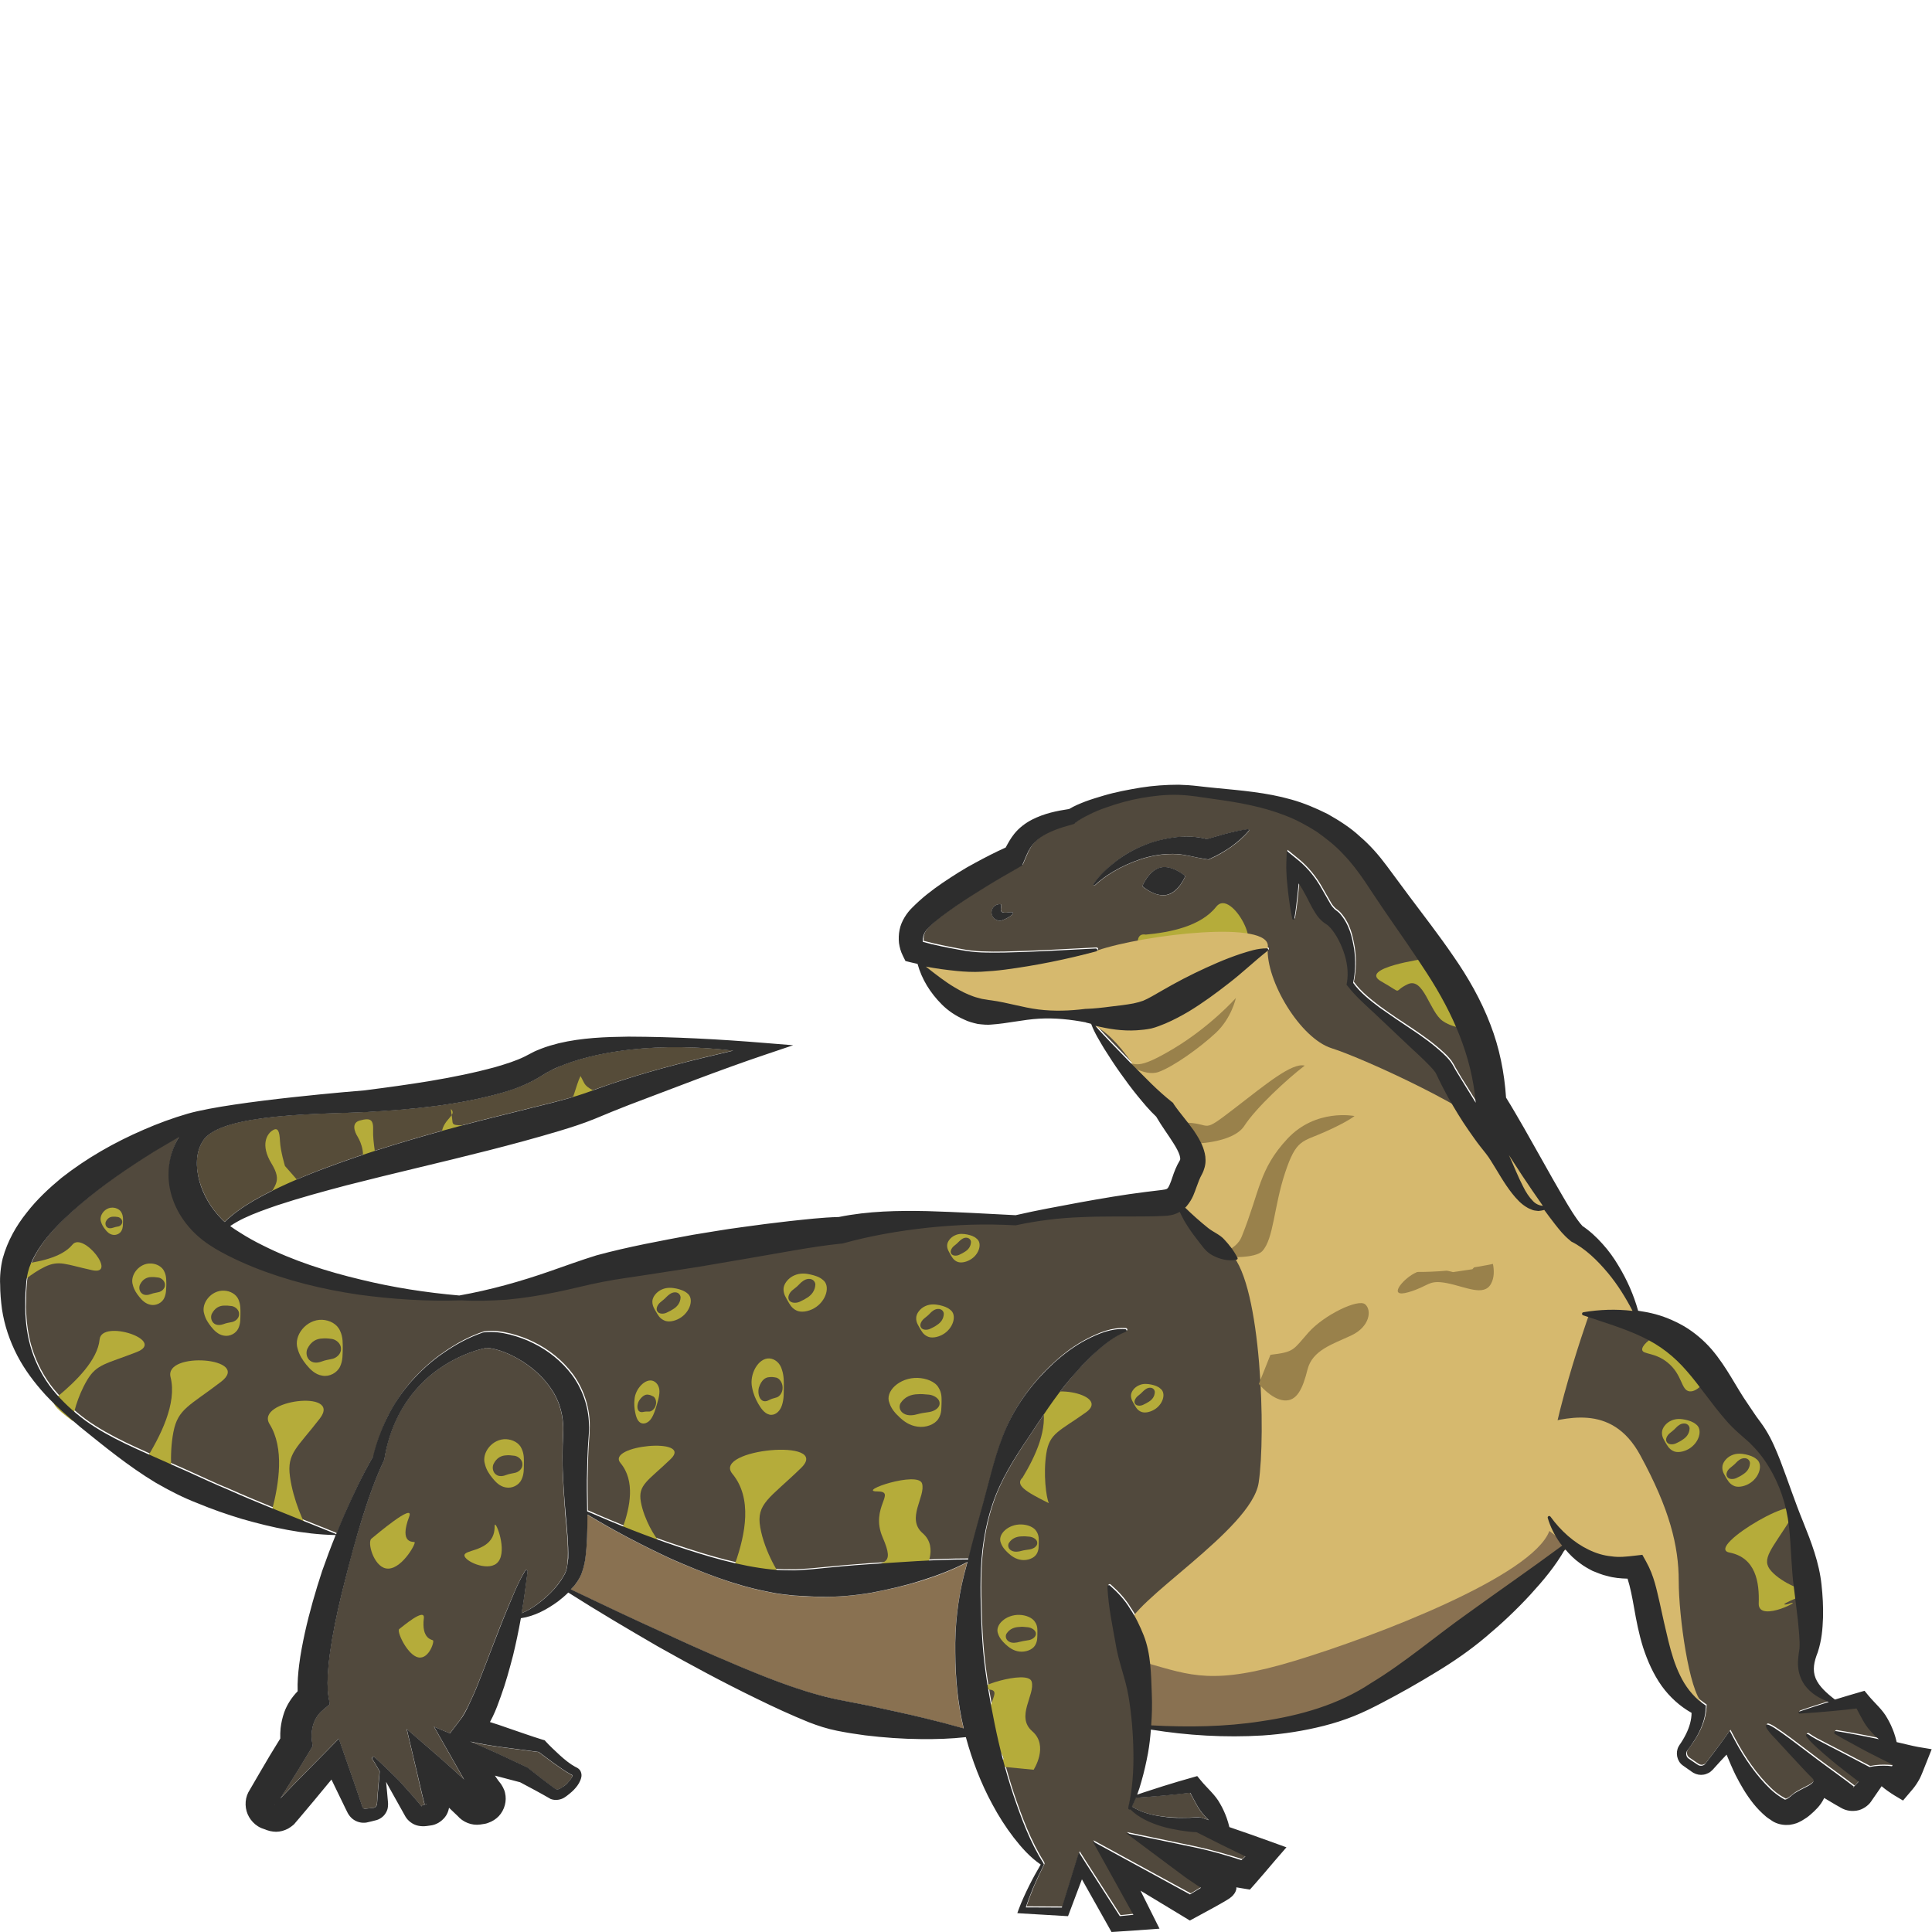 <?xml version="1.0" encoding="utf-8"?>
<!-- Generator: Adobe Illustrator 24.1.2, SVG Export Plug-In . SVG Version: 6.00 Build 0)  -->
<svg version="1.1" id="Layer_1" xmlns="http://www.w3.org/2000/svg" xmlns:xlink="http://www.w3.org/1999/xlink" x="0px" y="0px"
	 viewBox="0 0 128 128" style="enable-background:new 0 0 128 128;" xml:space="preserve">
<style type="text/css">
	.st0{fill:#EDBF7E;}
	.st1{fill:#564C39;}
	.st2{fill:#51493D;}
	.st3{fill:#827251;}
	.st4{fill:#897151;}
	.st5{fill:#D6B96E;}
	.st6{fill:#99814B;}
	.st7{fill:#2D2D2D;}
	.st8{fill:#B5AC3A;}
</style>
<g>
	<path class="st0" d="M28.25,119.53c-0.01,0-0.03,0-0.04,0.01c-0.01,0-0.02,0.01-0.03,0.02l0.05-0.01c0.07-0.02,0.04-0.02,0.04-0.02
		L28.25,119.53z"/>
	<path class="st1" d="M14.66,80.73c0.07,0.08,0.15,0.15,0.23,0.22c0.28-0.29,0.6-0.54,0.92-0.77c0.68-0.49,1.41-0.89,2.15-1.26
		c1.48-0.73,3.01-1.34,4.55-1.89c3.08-1.1,6.21-1.99,9.34-2.8l4.69-1.17c0.77-0.2,1.55-0.4,2.24-0.65c0.76-0.28,1.55-0.56,2.32-0.81
		c2.46-0.8,4.96-1.41,7.47-2c-2.28-0.26-4.6-0.32-6.87-0.06c-1.47,0.17-2.93,0.47-4.25,0.96c-0.33,0.12-0.65,0.26-0.95,0.41
		c-0.15,0.08-0.3,0.16-0.43,0.24l-0.48,0.29c-0.74,0.43-1.49,0.7-2.25,0.93c-3.01,0.86-6.04,1.12-9.06,1.3
		c-2.77,0.14-9.59,0.05-10.81,1.87c-0.53,0.79-0.51,1.8-0.26,2.7C13.47,79.14,13.95,80.01,14.66,80.73z"/>
	<path class="st2" d="M32.96,116.18l1.9,0.89l0.1,0.05l0.01,0.01c0.6,0.48,1.2,0.94,1.82,1.4c0.09,0.03,0.19,0.04,0.3-0.02
		c0.1-0.06,0.19-0.1,0.26-0.16c0.08-0.05,0.15-0.12,0.22-0.19c0.14-0.14,0.27-0.3,0.33-0.44c0.03-0.05,0.03-0.08,0.03-0.09
		c-0.01-0.01-0.04-0.02-0.11-0.06c-0.44-0.24-0.79-0.51-1.17-0.77l-0.97-0.72l-2.37-0.31c-0.73-0.1-1.44-0.21-2.18-0.37
		C31.75,115.64,32.36,115.9,32.96,116.18z"/>
	<path class="st0" d="M18.17,119.58l0.03-0.03C18.2,119.56,18.19,119.56,18.17,119.58C18.18,119.57,18.16,119.59,18.17,119.58z"/>
	<path class="st3" d="M101.57,79.58c0.18,0.18,0.4,0.29,0.65,0.31c-0.47-0.67-0.93-1.35-1.38-2.02c-0.29-0.44-0.58-0.89-0.87-1.33
		c0.33,0.72,0.6,1.43,0.94,2.08C101.09,78.98,101.3,79.32,101.57,79.58z"/>
	<path class="st0" d="M18.11,119.4c-0.01-0.01-0.02,0,0.02,0.01l0,0c0,0,0,0,0,0L18.11,119.4z"/>
	<path class="st2" d="M37.27,97.32c-0.01-0.51-0.01-1.02,0-1.53l0.03-0.77c0.01-0.24,0.02-0.43,0-0.65
		c-0.05-0.84-0.3-1.64-0.78-2.34c-0.47-0.71-1.13-1.33-1.89-1.82c-0.38-0.24-0.79-0.46-1.21-0.62c-0.41-0.16-0.85-0.28-1.21-0.29
		c-0.79,0.16-1.64,0.5-2.39,0.92c-0.77,0.44-1.5,0.99-2.1,1.66c-1.24,1.31-1.99,3.03-2.26,4.79l-0.01,0.04l-0.03,0.07
		c-0.58,1.23-1.03,2.53-1.44,3.84c-0.41,1.31-0.77,2.64-1.1,3.97c-0.34,1.32-0.65,2.66-0.88,3.98c-0.11,0.66-0.21,1.33-0.26,1.98
		c-0.06,0.65-0.07,1.3,0.01,1.82l0.09,0.54l-0.47,0.4c-0.28,0.24-0.48,0.52-0.6,0.88c-0.06,0.18-0.1,0.37-0.12,0.56
		c-0.02,0.18-0.01,0.44,0,0.54l0.06,0.39l-0.19,0.32c-0.51,0.84-1.02,1.68-1.55,2.51l-0.41,0.65l0.95-0.99l2.07-2.1l0.86-0.88
		l0.38,1.09l0.74,2.12l0.36,1.06l0.08,0.24c0,0.02,0.01,0.04,0.02,0.06c0.02,0.04,0.07,0.07,0.13,0.08
		c0.12-0.01,0.35-0.04,0.52-0.06c0.09,0,0.15-0.02,0.21-0.08c0.03-0.03,0.05-0.06,0.07-0.1c0.01-0.02,0.01-0.03,0.02-0.07l0.01-0.14
		l0.04-0.56c0.04-0.49,0.08-0.98,0.13-1.47c-0.16-0.28-0.31-0.55-0.48-0.8l-0.01-0.02c-0.03-0.04-0.02-0.1,0.03-0.13
		c0.03-0.02,0.08-0.02,0.11,0c0.14,0.11,1.31,1.23,1.64,1.57c0.5,0.55,1,1.11,1.47,1.68c0.04,0.03,0.04-0.01,0.04-0.02
		c0-0.01-0.01-0.02,0-0.03l0.18-0.05c-0.19-0.71-0.35-1.42-0.51-2.13l-0.68-2.88l2.33,2.02c0.5,0.43,0.99,0.88,1.47,1.33l-0.74-1.3
		l-1.25-2.2l1.05,0.44l0.71-0.93c0.12-0.16,0.35-0.56,0.53-0.93c0.18-0.39,0.37-0.79,0.54-1.21c0.33-0.83,0.67-1.69,0.99-2.55
		c0.33-0.86,0.66-1.72,1.02-2.58c0.37-0.87,0.68-1.7,1.2-2.58c0.02-0.04,0.08-0.06,0.12-0.03c0.03,0.02,0.05,0.05,0.04,0.09
		l-0.01,0.06c-0.11,0.85-0.23,1.81-0.39,2.7c0.73-0.3,1.37-0.82,1.93-1.36c0.33-0.33,0.62-0.71,0.85-1.1
		c0.13-0.21,0.17-0.34,0.22-0.55c0.04-0.2,0.06-0.42,0.07-0.65c0.03-0.91-0.07-1.9-0.17-2.89C37.38,99.35,37.31,98.34,37.27,97.32z"
		/>
	<path class="st4" d="M57.73,105.53c-1.11,0.19-2.24,0.28-3.38,0.27c-0.57-0.01-1.14-0.04-1.71-0.08c-0.59-0.06-1.19-0.12-1.75-0.25
		c-2.28-0.44-4.36-1.29-6.41-2.17c-1.91-0.9-3.78-1.86-5.57-2.95c0.01,0.97-0.01,1.97-0.15,3.01c-0.05,0.27-0.11,0.54-0.21,0.82
		c-0.09,0.27-0.27,0.59-0.43,0.78c-0.1,0.13-0.21,0.24-0.31,0.35c2.07,0.99,4.14,1.98,6.22,2.91c2.23,1.03,4.46,2.02,6.73,2.91
		c1.13,0.44,2.28,0.85,3.42,1.16c0.57,0.15,1.11,0.29,1.67,0.39c0.59,0.11,1.19,0.22,1.78,0.35c1.19,0.25,2.38,0.51,3.57,0.8
		c0.88,0.21,1.76,0.44,2.64,0.69c-0.4-1.65-0.55-3.35-0.56-5.03c-0.03-1.73,0.17-3.47,0.58-5.14c0.07-0.28,0.15-0.56,0.22-0.84
		c-0.99,0.52-2.03,0.91-3.08,1.24C59.94,105.07,58.84,105.32,57.73,105.53z"/>
	<path class="st2" d="M124.05,116.14c-0.41-0.21-0.81-0.44-1.22-0.65c-0.41-0.22-0.81-0.44-1.21-0.68
		c-0.05-0.03-0.06-0.09-0.03-0.14c0.02-0.04,0.06-0.05,0.1-0.05c0.46,0.07,0.91,0.16,1.36,0.24c0.45,0.09,0.91,0.17,1.36,0.27
		c0.04,0.01,0.08,0.02,0.12,0.03c-0.2-0.17-0.39-0.35-0.56-0.55c-0.4-0.43-0.63-0.98-0.92-1.49c-0.56,0.06-1.13,0.13-1.69,0.18
		c-0.69,0.05-1.38,0.12-2.08,0.16c-0.04,0-0.07-0.03-0.07-0.06c0-0.03,0.02-0.06,0.04-0.07c0.65-0.23,1.31-0.43,1.96-0.64
		c-0.58-0.23-1.18-0.53-1.61-1.14c-0.24-0.34-0.4-0.77-0.42-1.2c-0.04-0.41,0.05-0.86,0.09-1.19c0.04-0.55-0.05-1.27-0.11-1.93
		l-0.25-2.04c-0.19-1.36-0.18-2.76-0.34-4.16c-0.16-1.39-0.61-2.75-1.34-3.93c-0.36-0.59-0.8-1.13-1.26-1.58
		c-0.44-0.4-1.09-0.91-1.56-1.48c-0.99-1.13-1.77-2.33-2.61-3.28c-0.82-0.95-1.76-1.7-2.96-2.26c-1.19-0.58-2.53-0.97-3.91-1.43
		c-0.05-0.02-0.08-0.07-0.06-0.13c0.01-0.04,0.04-0.06,0.08-0.07c1.07-0.18,2.16-0.22,3.26-0.09c-0.46-0.89-0.99-1.74-1.62-2.5
		c-0.71-0.85-1.53-1.64-2.43-2.09l-0.03-0.02l-0.04-0.04c-0.46-0.38-0.7-0.71-1-1.07c-0.26-0.32-0.5-0.65-0.73-0.97l-0.03,0.01
		c-0.11,0.03-0.24,0.05-0.36,0.06c-0.12-0.02-0.25-0.02-0.37-0.06c-0.11-0.05-0.24-0.08-0.34-0.15c-0.43-0.24-0.74-0.59-1.02-0.94
		c-0.56-0.7-0.97-1.48-1.41-2.17c-0.21-0.35-0.42-0.6-0.72-0.97c-0.27-0.34-0.51-0.7-0.76-1.05c-0.5-0.71-0.94-1.44-1.36-2.19
		c-0.21-0.38-0.41-0.76-0.6-1.16c-0.09-0.18-0.21-0.47-0.25-0.5c-0.08-0.11-0.2-0.26-0.34-0.4c-0.55-0.57-1.19-1.14-1.8-1.72
		l-1.86-1.76c-0.62-0.6-1.26-1.15-1.83-1.86l-0.05-0.06l0.02-0.1c0.13-0.7,0.02-1.44-0.22-2.11c-0.23-0.66-0.61-1.34-1.01-1.7
		c-0.05-0.05-0.08-0.05-0.12-0.09c-0.13-0.08-0.25-0.16-0.34-0.26c-0.19-0.19-0.32-0.38-0.43-0.55c-0.23-0.36-0.37-0.7-0.55-1.02
		c-0.16-0.31-0.33-0.6-0.52-0.88l-0.06,0.58c-0.06,0.59-0.12,1.18-0.23,1.77c-0.01,0.04-0.04,0.06-0.08,0.05
		c-0.03,0-0.05-0.03-0.05-0.05c-0.12-0.59-0.2-1.18-0.28-1.77l-0.09-0.89c-0.02-0.31-0.05-0.58-0.03-0.94l0.03-0.91l0.76,0.62
		c0.63,0.52,1.16,1.18,1.54,1.86l0.55,0.96c0.08,0.15,0.17,0.27,0.25,0.35c0.04,0.05,0.07,0.07,0.1,0.1
		c0.11,0.08,0.24,0.18,0.32,0.27c0.65,0.74,0.8,1.53,0.94,2.32c0.11,0.76,0.09,1.52-0.06,2.27c0.45,0.63,1.11,1.15,1.76,1.64
		c0.69,0.5,1.39,0.97,2.11,1.44c0.71,0.48,1.41,0.97,2.08,1.59c0.17,0.15,0.33,0.32,0.51,0.55c0.21,0.31,0.24,0.42,0.36,0.61
		c0.2,0.35,0.42,0.71,0.65,1.06l0.65,1.05c-0.26-3.07-1.49-5.9-3.22-8.56c-0.86-1.35-1.81-2.69-2.75-4.05
		c-0.47-0.68-0.93-1.39-1.38-2.06c-0.43-0.64-0.9-1.25-1.43-1.8c-0.52-0.57-1.13-1.04-1.76-1.49c-0.65-0.41-1.34-0.79-2.08-1.07
		c-1.47-0.58-3.08-0.88-4.71-1.09l-1.23-0.18c-0.39-0.06-0.79-0.09-1.19-0.1c-0.8-0.02-1.61,0.07-2.4,0.21
		c-0.8,0.13-1.58,0.36-2.34,0.63c-0.38,0.14-0.75,0.29-1.1,0.46c-0.35,0.17-0.71,0.37-0.95,0.57l-0.07,0.06l-0.14,0.04
		c-0.76,0.2-1.51,0.46-2.08,0.85c-0.28,0.2-0.51,0.41-0.67,0.68c-0.17,0.26-0.29,0.58-0.47,0.99l-0.08,0.19l-0.25,0.15
		c-0.7,0.41-1.4,0.8-2.08,1.22c-0.68,0.42-1.37,0.83-2.01,1.29c-0.64,0.45-1.3,0.91-1.8,1.4c-0.06,0.06-0.11,0.12-0.17,0.18
		c-0.03,0.05-0.08,0.1-0.11,0.15c-0.07,0.1-0.11,0.2-0.13,0.3c-0.03,0.11-0.03,0.22-0.03,0.34c0,0.01,0,0.02,0,0.03
		c0.77,0.21,1.62,0.38,2.44,0.53c0.51,0.1,0.93,0.15,1.43,0.17c0.49,0.02,0.99,0.02,1.49,0.01c2.01-0.04,4.06-0.17,6.1-0.27
		c0.05,0,0.1,0.04,0.1,0.09c0,0.05-0.03,0.09-0.07,0.1c-1.99,0.53-4,0.95-6.05,1.21c-0.51,0.07-1.04,0.11-1.57,0.14
		c-0.53,0.03-1.12,0-1.62-0.05c-0.69-0.07-1.36-0.16-2.05-0.29c0.66,0.52,1.28,1.01,1.93,1.39c0.4,0.25,0.8,0.44,1.2,0.58
		c0.2,0.08,0.4,0.11,0.59,0.17c0.2,0.02,0.37,0.08,0.65,0.1c1.03,0.14,2.05,0.47,3.09,0.6c1.04,0.13,2.08,0.09,3.12-0.04l0.05,0
		c0.53-0.03,1.08-0.09,1.6-0.15c0.52-0.07,1.04-0.12,1.52-0.21c0.24-0.05,0.46-0.11,0.65-0.18c0.09-0.04,0.17-0.08,0.26-0.12
		l0.32-0.17c0.44-0.26,0.9-0.52,1.37-0.78c0.95-0.51,1.93-1,2.95-1.44c0.51-0.22,1.03-0.42,1.57-0.6c0.54-0.17,1.08-0.36,1.72-0.36
		c0.05,0,0.09,0.04,0.09,0.09c0,0.03-0.01,0.06-0.04,0.07l-0.03,0.03c-0.83,0.65-1.65,1.44-2.51,2.1c-0.86,0.68-1.75,1.33-2.71,1.91
		c-0.48,0.28-0.98,0.55-1.52,0.78l-0.43,0.17c-0.16,0.06-0.34,0.12-0.51,0.16c-0.34,0.07-0.66,0.11-0.96,0.12
		c-0.97,0.06-1.86-0.09-2.74-0.3c0.32,0.39,0.7,0.77,1.06,1.15l1.32,1.36l1.33,1.33c0.44,0.43,0.91,0.85,1.35,1.2l0.08,0.06
		l0.08,0.13c0.35,0.53,0.85,1.07,1.3,1.71c0.22,0.33,0.45,0.68,0.62,1.14c0.08,0.24,0.16,0.49,0.16,0.81
		c0.02,0.3-0.08,0.66-0.24,0.95c-0.13,0.25-0.23,0.51-0.36,0.85c-0.13,0.33-0.24,0.77-0.65,1.26c-0.03,0.03-0.06,0.06-0.1,0.1
		c0.49,0.47,1,0.93,1.51,1.34c0.36,0.29,0.81,0.44,1.1,0.79c0.3,0.34,0.6,0.67,0.86,1.2l0,0c0.02,0.04,0,0.09-0.04,0.11
		c-0.01,0-0.01,0.01-0.02,0.01c-0.59,0.11-1.12-0.04-1.58-0.28c-0.47-0.24-0.75-0.7-1.06-1.09c-0.31-0.39-0.59-0.8-0.84-1.23
		c-0.1-0.19-0.2-0.38-0.29-0.57c-0.12,0.07-0.24,0.12-0.36,0.16c-0.15,0.05-0.29,0.07-0.43,0.09c-0.14,0.02-0.21,0.01-0.31,0.02
		c-0.38,0.02-0.74,0.03-1.1,0.03c-1.45,0.02-2.9-0.01-4.34,0.05c-1.45,0.05-2.88,0.22-4.28,0.53l-0.04,0.01l-0.04,0
		c-0.97-0.04-1.94-0.07-2.91-0.04c-0.97,0.02-1.94,0.09-2.9,0.2c-1.92,0.21-3.83,0.54-5.61,1.04l-0.04,0.01l-0.14,0.01
		c-0.98,0.1-2.06,0.28-3.1,0.45l-3.16,0.55l-3.17,0.54l-3.18,0.49c-1.05,0.17-2.14,0.3-3.13,0.5c-1.01,0.19-2.06,0.48-3.13,0.69
		c-1.07,0.22-2.16,0.4-3.25,0.49c-0.99,0.06-1.98,0.1-2.97,0.04c-2.28,0.08-4.57-0.07-6.84-0.38c-2.36-0.35-4.71-0.92-6.97-1.83
		c-0.56-0.23-1.12-0.48-1.67-0.76c-0.53-0.27-1.14-0.6-1.66-1.02c-1.07-0.81-1.91-2.03-2.18-3.43c-0.23-1.14-0.03-2.41,0.61-3.4
		c-0.56,0.32-1.11,0.64-1.65,0.97c-1.7,1.05-3.34,2.18-4.82,3.44c-1.46,1.24-2.87,2.64-3.45,4.24c-0.13,0.41-0.19,0.76-0.22,1.28
		c-0.05,0.48-0.03,0.95-0.05,1.43c0.03,0.95,0.14,1.9,0.44,2.81c0.3,0.91,0.76,1.8,1.38,2.57c0.63,0.77,1.37,1.46,2.17,2.05
		c1.64,1.17,3.55,1.94,5.37,2.76c0.92,0.4,1.83,0.81,2.74,1.23c0.45,0.21,0.91,0.41,1.38,0.6c0.46,0.21,0.92,0.4,1.38,0.6
		c1.86,0.78,3.74,1.52,5.65,2.29l0,0c0.02,0.01,0.05,0.03,0.09,0.05c0.19-0.46,0.38-0.93,0.58-1.39c0.56-1.27,1.16-2.53,1.86-3.75
		c0.22-0.9,0.54-1.78,0.95-2.62c0.43-0.85,0.97-1.65,1.59-2.37c0.64-0.71,1.35-1.36,2.15-1.9c0.8-0.55,1.62-1.01,2.6-1.34l0.01,0
		l0.06-0.01c0.64-0.08,1.18,0.02,1.72,0.15c0.53,0.14,1.05,0.32,1.54,0.57c0.98,0.48,1.88,1.19,2.57,2.11
		c0.68,0.92,1.09,2.09,1.12,3.24c0.01,0.28-0.01,0.59-0.02,0.84l-0.05,0.72c-0.03,0.48-0.04,0.97-0.05,1.46
		c-0.04,0.92-0.01,1.84,0,2.77c1.95,0.86,3.92,1.65,5.93,2.31c2.07,0.69,4.18,1.32,6.28,1.54c0.53,0.07,1.03,0.06,1.55,0.06
		c0.53-0.03,1.07-0.06,1.6-0.12c1.07-0.11,2.14-0.2,3.22-0.28c2.17-0.14,4.35-0.32,6.61-0.32c0.01,0,0.03,0.01,0.04,0.02
		c0.34-1.31,0.68-2.6,1.04-3.89c0.45-1.63,0.81-3.34,1.53-4.94c0.72-1.59,1.81-3.02,3.12-4.21c0.65-0.6,1.37-1.13,2.16-1.54
		c0.78-0.4,1.65-0.77,2.57-0.7c0.05,0,0.09,0.05,0.09,0.1c0,0.04-0.03,0.07-0.06,0.08l-0.01,0c-0.76,0.3-1.39,0.84-1.99,1.36
		c-0.3,0.27-0.58,0.56-0.86,0.84c-0.27,0.3-0.54,0.59-0.8,0.9c-1.04,1.23-1.9,2.57-2.8,3.92c-0.9,1.35-1.82,2.77-2.35,4.35
		c-0.54,1.57-0.77,3.25-0.8,4.9c-0.02,0.83,0,1.65,0.03,2.47c0.02,0.82,0.07,1.63,0.14,2.44c0.15,1.62,0.44,3.22,0.76,4.8
		c0.32,1.59,0.73,3.16,1.24,4.71c0.53,1.54,1.1,3.1,1.99,4.51l0,0.01c0,0,0,0,0,0.01c0.02,0.03,0.04,0.07,0.02,0.1
		c-0.25,0.5-0.49,1.01-0.71,1.52c-0.18,0.43-0.34,0.86-0.48,1.29l2.39,0.01l0.89-2.88l0.24-0.78l0.45,0.71l2.26,3.52l0.9-0.09
		l-1.64-2.96l-1.06-1.91l1.94,1.06l4.51,2.46l0.73-0.44l-0.25-0.16c-0.4-0.26-0.78-0.53-1.16-0.81l-3.55-2.65l4.42,0.92
		c1.09,0.23,2.16,0.53,3.22,0.87c0.09-0.08,0.17-0.17,0.26-0.25c-1.08-0.52-2.16-1.05-3.23-1.6c-0.38-0.02-0.74-0.06-1.1-0.12
		c-0.41-0.07-0.82-0.15-1.22-0.27c-0.75-0.22-1.5-0.56-2.07-1.12c-0.03,0.01-0.06,0.02-0.09,0c-0.04-0.02-0.06-0.07-0.05-0.11
		l0-0.01c0-0.01,0-0.02,0.01-0.03c-0.01-0.03,0-0.05,0.01-0.07c0.27-1.17,0.35-2.4,0.32-3.6c-0.02-1.24-0.12-2.46-0.32-3.66
		c-0.21-1.21-0.68-2.33-0.86-3.52c-0.21-1.19-0.46-2.37-0.54-3.74l0-0.01c0-0.06,0.04-0.11,0.1-0.11c0.03,0,0.06,0.01,0.07,0.03
		c0.51,0.45,0.98,0.95,1.32,1.52c0.38,0.55,0.66,1.15,0.91,1.77c0.5,1.24,0.5,2.6,0.54,3.9c0.03,0.69,0.01,1.39-0.04,2.07
		c2.46,0.13,4.89,0.1,7.28-0.27c2.6-0.39,5.13-1.1,7.28-2.53c2.25-1.36,4.26-3.09,6.4-4.61c2.07-1.5,4.18-2.95,6.27-4.5
		c-0.05-0.06-0.1-0.12-0.15-0.18c-0.36-0.51-0.64-1.07-0.81-1.66c-0.01-0.05,0.01-0.11,0.07-0.12c0.04-0.01,0.08,0,0.11,0.04
		l0.01,0.01c0.69,0.94,1.56,1.72,2.52,2.18c0.48,0.23,0.98,0.38,1.5,0.44c0.51,0.07,1.03,0.02,1.54-0.04l0.52-0.06l0.25,0.45
		c0.54,0.97,0.7,1.86,0.9,2.73c0.2,0.86,0.37,1.7,0.57,2.51c0.2,0.81,0.44,1.59,0.78,2.3c0.34,0.71,0.82,1.36,1.47,1.83l0.24,0.17
		l-0.01,0.21c-0.05,0.76-0.34,1.42-0.69,2c-0.09,0.15-0.18,0.28-0.28,0.42l-0.27,0.37c-0.1,0.16-0.06,0.39,0.09,0.5l0.38,0.26
		c0.13,0.09,0.28,0.2,0.34,0.21c0.08,0.03,0.18,0.03,0.26-0.01c0.04-0.02,0.08-0.04,0.11-0.07c0.02-0.02,0.03-0.03,0.04-0.05
		l0.07-0.09c0.4-0.51,0.78-1.03,1.16-1.55l0.38-0.53l0.34,0.64c0.63,1.18,1.43,2.34,2.34,3.21c0.22,0.22,0.46,0.4,0.7,0.55
		c0.06,0.04,0.12,0.06,0.17,0.1c0.05,0.03,0.14,0.08,0.12,0.06c0.01,0,0.04,0,0.07-0.02c0.01-0.01,0.03-0.01,0.04-0.02l0.02-0.01
		l0.08-0.05c0.09-0.06,0.16-0.13,0.24-0.19c0.54-0.47,1.79-0.75,1.34-1.14c-0.34-0.3-2.46-2.63-2.46-2.63s-0.81-0.79-0.55-0.91
		c0.27-0.12,2.58,1.76,3.85,2.68c0.63,0.47,1.27,0.92,1.89,1.4c0.03,0.02,0.04,0.03,0.04,0.03l0.31-0.33c-0.5-0.38-1-0.75-1.48-1.15
		c-0.34-0.28-0.69-0.57-1.02-0.87c-0.34-0.31-0.67-0.57-0.97-0.99c-0.03-0.04-0.02-0.1,0.02-0.13c0.03-0.02,0.08-0.02,0.11,0
		l0.04,0.03c0.3,0.22,0.74,0.43,1.12,0.63l1.18,0.61l1.72,0.9c0.43-0.09,0.83-0.1,1.22-0.08c0.09,0,0.18,0.02,0.27,0.03
		c0.03-0.06,0.07-0.12,0.11-0.17c-0.06-0.03-0.12-0.06-0.17-0.08C124.86,116.57,124.46,116.35,124.05,116.14z M66.25,61
		c-0.3,0-0.55-0.24-0.55-0.55s0.24-0.55,0.55-0.55c0.3,0-0.32,0.68,0.55,0.55C67.67,60.32,66.55,61,66.25,61z M77.32,59.29
		c-0.78,0.18-1.64-0.57-1.64-0.57s0.42-1.06,1.21-1.24c0.79-0.18,1.64,0.57,1.64,0.57S78.11,59.11,77.32,59.29z M82.74,55.05
		c-0.35,0.42-0.75,0.76-1.17,1.06c-0.43,0.3-0.88,0.57-1.37,0.78l-0.13,0.06l-0.27-0.04c-0.61-0.1-1.21-0.28-1.84-0.32
		c-0.63-0.03-1.27,0.04-1.9,0.2c-0.63,0.16-1.25,0.41-1.84,0.71c-0.59,0.31-1.16,0.68-1.66,1.14l0,0c-0.03,0.02-0.07,0.02-0.09,0
		c-0.02-0.02-0.02-0.06-0.01-0.08c0.41-0.58,0.93-1.05,1.48-1.49c0.56-0.44,1.19-0.79,1.86-1.06c0.67-0.27,1.39-0.45,2.13-0.54
		c0.68-0.07,1.38-0.06,2.04,0.13c0.39-0.12,0.78-0.23,1.19-0.34c0.49-0.13,0.99-0.25,1.52-0.31c0.04-0.01,0.07,0.02,0.08,0.06
		C82.76,55.01,82.75,55.03,82.74,55.05z"/>
	<path class="st5" d="M100.86,79.28c0.76,0.57,2.2,2.57,3.92,2.95c3.14,1.24,3.53,5.05,3.53,5.05l-3.06-0.1
		c0,0-3.44,9.62-2.67,12.86c0.76,3.24,1.82,1.81-1.62,4.95c-3.44,3.14-12.75,11.24-22.54,9.53c-0.77,0-1.5,0.16-1.99-0.1
		c-2.39-1.21-1.81-5.15-1.73-6.57c0.1-1.71,8.22-6.48,8.69-9.62c0.48-3.14,0.19-13.05-1.81-15.15c-2.01-2.1-3.06-4.86-3.06-4.86
		l17.29,1.91L100.86,79.28z"/>
	<path class="st6" d="M84.17,89.76c1.61-0.19,1.49-0.32,2.52-1.48s3.29-2.25,3.75-1.87s0.32,1.48-0.9,2.06
		c-1.23,0.58-2.58,0.97-2.91,2.25c-0.32,1.29-0.71,2.13-1.55,2.06c-0.84-0.06-1.68-1.09-1.68-1.09L84.17,89.76z"/>
	<path class="st6" d="M96.26,84.28c-1.29-0.34-1.72-0.35-2.55,0.08c-0.83,0.43-1.8,1.66-0.39,1.25c1.4-0.41,1.28-0.84,2.54-0.6
		c1.26,0.25,2.45,0.9,2.92,0.05c0.47-0.85-0.1-1.96-0.06-2.16c0.04-0.2-1.17,1.19-1.17,1.19L96.26,84.28z"/>
	<path class="st2" d="M74.98,119.68c0.62,0.41,1.35,0.58,2.09,0.67c0.38,0.05,0.77,0.07,1.16,0.08c0.39,0,0.79-0.01,1.15-0.04
		l0.07-0.01l0.14,0.04c0.16,0.05,0.32,0.11,0.48,0.16c-0.11-0.1-0.21-0.21-0.31-0.32c-0.4-0.43-0.63-0.98-0.92-1.49
		c-0.56,0.06-1.13,0.13-1.69,0.18c-0.64,0.05-1.28,0.11-1.92,0.15C75.17,119.3,75.08,119.49,74.98,119.68z"/>
	<path class="st0" d="M122.81,118.38c-0.01,0-0.02,0.01-0.03,0.02c0,0-0.04,0.06,0.02,0.01l0.03-0.03c0,0,0,0-0.01,0L122.81,118.38z
		"/>
	<path class="st5" d="M101.83,94.37c1.73-0.31,4.9-1.53,6.84,2.04c1.94,3.56,2.55,6,2.55,8.34c0,2.34,0.69,7.3,1.57,8.08
		c-2.89-2.07-4.63-7.87-4.73-8.58c-3.78-0.71-5.1-2.85-6.33-4.99C100.5,97.12,101.83,94.37,101.83,94.37z"/>
	<path class="st7" d="M81.15,55.25c-0.41,0.11-0.81,0.23-1.19,0.34c-0.66-0.18-1.37-0.2-2.04-0.13c-0.74,0.09-1.46,0.26-2.13,0.54
		c-0.67,0.27-1.3,0.63-1.86,1.06c-0.56,0.44-1.08,0.91-1.48,1.49c-0.02,0.02-0.02,0.06,0.01,0.08c0.02,0.03,0.07,0.03,0.09,0l0,0
		c0.5-0.46,1.07-0.83,1.66-1.14c0.6-0.3,1.21-0.55,1.84-0.71c0.63-0.16,1.27-0.23,1.9-0.2c0.64,0.04,1.23,0.23,1.84,0.32l0.27,0.04
		l0.13-0.06c0.49-0.22,0.94-0.48,1.37-0.78c0.42-0.31,0.82-0.64,1.17-1.06c0.01-0.01,0.02-0.03,0.02-0.05
		c-0.01-0.04-0.04-0.06-0.08-0.06C82.14,55,81.64,55.12,81.15,55.25z"/>
	<path class="st7" d="M76.89,57.47c-0.78,0.18-1.21,1.24-1.21,1.24s0.85,0.76,1.64,0.57s1.21-1.24,1.21-1.24
		S77.68,57.29,76.89,57.47z"/>
	<path class="st8" d="M56.86,103.99c1.62-0.58,2.49-0.12,1.62-2.13s0.99-3.05-0.37-3.05c-1.37,0,2.73-1.38,2.98-0.52
		c0.25,0.86-1.08,2.32,0.04,3.29s0.09,2.55,0.09,2.55L56.86,103.99z"/>
	<path class="st8" d="M75.91,61.92c1.62-0.15,3.65-0.55,4.67-1.85s3.38,3.29,1.31,2.64c-2.07-0.66-2.55-1.12-3.76-0.48
		c-1.22,0.64-2.34,1.73-2.55,2.1C75.26,62.54,75.22,61.8,75.91,61.92z"/>
	<path class="st8" d="M65.38,116.95c1.62-0.58,1.23,0.04,0.36-1.97s0.99-3.05-0.37-3.05c-1.37,0,2.73-1.38,2.98-0.52
		c0.25,0.86-1.08,2.32,0.04,3.29s0.09,2.55,0.09,2.55L65.38,116.95z"/>
	<path class="st5" d="M61.77,63.23c4.59,0.65,7.97,0.67,10.93-0.26c3.07-1.05,11.64-2.07,11.29-0.19c-0.13,2.2,2.16,6.02,4.24,6.67
		s10.03,4.28,11.2,6.02c1.13,1.68,1.24,0.51,4.19,5.3c1.42,2.21-7.95,4.16-12.1,3.29s-9.62,0.76-11.26-1.74
		c-0.84-1.29-1.85-1.79-1.93-2.43c-0.08-0.6,0.77-1.33,0.18-3.03c-1.2-3.49-1.65-3.81-3.51-6.43c-1.85-2.62-3.27-3.38-6.55-2.95
		c-3.28,0.44-6.65-1.88-7.16-2.76c-0.5-0.88-0.97-2.14-0.97-2.14L61.77,63.23z"/>
	<path class="st8" d="M50.35,104.88c1.42,0.25-2.26,0.48-1.62-1.37c0.64-1.85,1.14-4.24-0.21-5.87c-1.35-1.64,6.62-2.39,4.55-0.38
		s-2.99,2.35-2.7,3.94c0.28,1.59,1.28,3.27,1.71,3.65C49.3,104.48,50.35,104.88,50.35,104.88z"/>
	<path class="st8" d="M118.44,106.28c1.4-0.51-1.97,1.34-1.92-0.05s-0.19-3.03-1.94-3.37c-1.75-0.34,5.47-4.5,4.14-2.35
		c-1.33,2.15-2.1,2.78-1.36,3.59s2.17,1.34,2.68,1.36C117.33,106.53,118.44,106.28,118.44,106.28z"/>
	<path class="st8" d="M41.27,101.18c0.47-1.34,0.83-3.06-0.16-4.25c-0.99-1.18,4.84-1.73,3.33-0.27c-1.51,1.46-2.19,1.7-1.98,2.85
		c0.21,1.15,0.94,2.37,1.25,2.64C41.69,101.88,40.88,101.69,41.27,101.18z"/>
	<path class="st8" d="M67.75,97.89c0.84-1.39,1.73-3.25,1.3-4.84c-0.44-1.58,4.67-0.74,2.9,0.52s-2.42,1.37-2.63,2.73
		c-0.21,1.35-0.01,2.91,0.17,3.29C67.87,98.79,67.25,98.37,67.75,97.89z"/>
	<path class="st8" d="M18.02,100.07c0.47-1.8,0.83-4.13-0.16-5.72c-0.99-1.59,4.84-2.33,3.33-0.37c-1.51,1.96-2.19,2.29-1.98,3.84
		c0.21,1.55,0.94,3.19,1.25,3.56C18.43,101.01,17.62,100.76,18.02,100.07z"/>
	<path class="st8" d="M9.6,96.81c1.03-1.65,2.14-3.83,1.7-5.57s5.43-1.29,3.34,0.31s-2.85,1.78-3.15,3.32s-0.12,3.27,0.06,3.69
		C9.7,97.8,8.99,97.4,9.6,96.81z"/>
	<path class="st6" d="M82.27,81.92c1.21-3.01,1.13-4.44,3.02-6.47c1.89-2.03,4.45-1.51,4.45-1.51s-0.45,0.38-1.96,1.05
		c-1.51,0.68-1.89,0.45-2.64,2.71s-0.75,4.37-1.51,5.19c-0.44,0.48-2.38,0.47-2.71,0.25C80.68,82.99,81.89,82.88,82.27,81.92z"/>
	<path class="st6" d="M78.65,74.38c1.68,0.07,0.91,0.77,3.09-0.91c2.18-1.68,3.86-3.08,4.7-2.87c-1.19,0.91-3.23,2.8-4,3.99
		c-0.77,1.19-3.51,1.19-3.51,1.19L78.65,74.38z"/>
	<path class="st6" d="M74.44,70.32c0.84,0.14,0.84,0.63,3.3-0.84c2.46-1.47,4.14-3.36,4.14-3.36s-0.28,1.33-1.33,2.31
		c-1.05,0.98-2.81,2.24-3.79,2.59C75.77,71.37,74.44,70.32,74.44,70.32z"/>
	<path class="st8" d="M97.21,67.08c-1.75-1.75-2.82-3.56-2.82-3.56s-4.44,0.62-2.88,1.5s0.69,0.69,1.75,0.19s1.44,1.81,2.32,2.43
		c0.88,0.62,2.13,0.5,2.13,0.5L97.21,67.08z"/>
	<path class="st4" d="M75.97,110.18c2.92,0.82,4.42,1.49,9.82-0.15c5.4-1.64,15.74-5.61,16.86-8.6c0.82,0.6,1.27,1.12,1.27,1.12
		s-0.82,0.37-3,2.92c-2.17,2.54-8.32,7.03-12.14,8.07c-3.82,1.05-11.32,1.05-12.97,0.9C75.45,113.02,75.97,110.18,75.97,110.18z"/>
	<path class="st8" d="M3.82,92.52c1.23-1.02,2.65-2.42,2.78-3.78c0.13-1.36,4.47,0.06,2.45,0.84c-2.02,0.79-2.64,0.78-3.28,1.86
		c-0.64,1.08-0.97,2.38-0.94,2.72C3.63,93.26,3.21,92.84,3.82,92.52z"/>
	<path class="st7" d="M66.79,60.45c-0.87,0.14-0.24-0.55-0.55-0.55c-0.3,0-0.55,0.24-0.55,0.55S65.95,61,66.25,61
		C66.55,61,67.67,60.32,66.79,60.45z"/>
	<path class="st8" d="M112.09,88.36c-1.45-0.72-3.36,0.55-3.29,1.07c0.04,0.32,0.83,0.15,1.68,0.84c1,0.81,0.88,1.83,1.45,1.91
		c0.55,0.07,1.28-0.79,1.38-1.68C113.42,89.57,112.81,88.72,112.09,88.36z"/>
	<path class="st8" d="M32.8,101.01c-0.07,0,0.04,0.39-0.18,0.83c-0.48,0.93-1.83,0.85-1.85,1.2c-0.02,0.37,1.46,1.07,2.12,0.55
		C33.66,102.98,32.95,101,32.8,101.01z"/>
	<path class="st8" d="M27.47,102.17c-0.05-0.05-1.06,0.16-0.36-1.69c0.37-0.97-2.23,1.24-2.5,1.46c-0.29,0.22,0.13,1.8,0.95,1.97
		C26.53,104.11,27.57,102.28,27.47,102.17z"/>
	<path class="st8" d="M28.69,108.68c-0.04-0.05-0.78-0.07-0.61-1.47c0.09-0.74-1.46,0.6-1.63,0.72c-0.18,0.13,0.45,1.53,1.12,1.83
		C28.35,110.11,28.79,108.79,28.69,108.68z"/>
	<path class="st8" d="M1.17,83.78c1.31-0.14,2.92-0.45,3.63-1.32s3.03,2.08,1.29,1.69c-1.74-0.38-2.16-0.67-3.1-0.23
		c-0.93,0.45-1.76,1.19-1.89,1.43C0.7,84.2,0.61,83.71,1.17,83.78z"/>
	<path class="st8" d="M34.71,97.01c-0.01,0.29,0.02,0.65-0.16,1.02c-0.17,0.37-0.62,0.59-1.02,0.52c-0.42-0.06-0.71-0.38-0.91-0.63
		c-0.21-0.26-0.4-0.54-0.49-0.91c-0.25-0.76,0.5-1.7,1.4-1.66c0.43,0.02,0.87,0.24,1.03,0.63C34.74,96.36,34.71,96.72,34.71,97.01z
		 M34.61,97.01c0.01-0.29-0.27-0.52-0.51-0.56c-0.25-0.03-0.4-0.05-0.56-0.03c-0.31,0.01-0.64,0.15-0.85,0.59
		c-0.09,0.22-0.04,0.53,0.17,0.68c0.21,0.17,0.51,0.1,0.68,0.03c0.19-0.07,0.33-0.09,0.57-0.14C34.35,97.54,34.63,97.31,34.61,97.01
		z"/>
	<path class="st8" d="M22.71,89.36c-0.02,0.34,0.02,0.75-0.18,1.18c-0.2,0.42-0.71,0.69-1.18,0.6c-0.48-0.07-0.82-0.44-1.06-0.73
		c-0.24-0.3-0.46-0.63-0.57-1.05c-0.29-0.88,0.58-1.96,1.62-1.92c0.5,0.02,1,0.28,1.19,0.73C22.74,88.61,22.7,89.02,22.71,89.36z
		 M22.59,89.36c0.01-0.34-0.31-0.6-0.59-0.65c-0.29-0.04-0.47-0.05-0.65-0.03c-0.36,0.01-0.74,0.17-0.99,0.69
		c-0.11,0.26-0.05,0.61,0.2,0.79c0.25,0.19,0.59,0.11,0.79,0.03c0.21-0.08,0.38-0.1,0.66-0.16C22.29,89.97,22.61,89.7,22.59,89.36z"
		/>
	<path class="st8" d="M11.02,85.12C11,85.37,11.03,85.68,10.88,86c-0.15,0.32-0.53,0.51-0.88,0.45c-0.36-0.06-0.61-0.32-0.78-0.54
		c-0.18-0.22-0.34-0.46-0.42-0.78c-0.21-0.65,0.43-1.46,1.2-1.42c0.37,0.01,0.75,0.21,0.89,0.54
		C11.04,84.56,11.01,84.87,11.02,85.12z M10.93,85.12c0-0.25-0.23-0.45-0.44-0.48c-0.22-0.03-0.35-0.04-0.49-0.03
		c-0.26,0.01-0.55,0.13-0.73,0.51c-0.08,0.19-0.04,0.45,0.15,0.59c0.18,0.14,0.44,0.08,0.59,0.02c0.16-0.06,0.28-0.07,0.49-0.12
		C10.71,85.57,10.94,85.37,10.93,85.12z"/>
	<path class="st8" d="M8.15,80.95c-0.01,0.17,0.01,0.37-0.09,0.57c-0.1,0.21-0.35,0.33-0.58,0.29c-0.24-0.04-0.4-0.21-0.51-0.36
		c-0.12-0.15-0.22-0.3-0.28-0.51c-0.14-0.43,0.28-0.96,0.79-0.93c0.24,0.01,0.49,0.14,0.58,0.35C8.17,80.58,8.15,80.78,8.15,80.95z
		 M8.1,80.95c0-0.17-0.15-0.29-0.29-0.32c-0.14-0.02-0.23-0.03-0.32-0.02c-0.17,0-0.36,0.08-0.48,0.33c-0.05,0.12-0.02,0.3,0.1,0.38
		c0.12,0.09,0.29,0.05,0.38,0.02c0.1-0.04,0.18-0.05,0.32-0.08C7.95,81.25,8.1,81.12,8.1,80.95z"/>
	<path class="st8" d="M15.93,87.06c-0.01,0.28,0.02,0.6-0.14,0.95c-0.16,0.34-0.57,0.55-0.95,0.48c-0.39-0.06-0.66-0.35-0.85-0.59
		c-0.19-0.24-0.37-0.5-0.46-0.85c-0.23-0.71,0.47-1.58,1.31-1.54c0.4,0.01,0.81,0.23,0.96,0.59C15.95,86.45,15.93,86.79,15.93,87.06
		z M15.84,87.06c0.01-0.27-0.25-0.49-0.48-0.53c-0.24-0.03-0.38-0.04-0.53-0.03c-0.29,0.01-0.59,0.14-0.8,0.55
		c-0.09,0.21-0.04,0.49,0.16,0.64c0.2,0.15,0.48,0.09,0.64,0.03c0.17-0.07,0.3-0.08,0.53-0.13C15.59,87.55,15.85,87.34,15.84,87.06z
		"/>
	<path class="st8" d="M43.5,93.12c-0.08,0.25-0.16,0.57-0.35,0.86c-0.19,0.29-0.5,0.41-0.72,0.28c-0.22-0.13-0.3-0.45-0.35-0.7
		c-0.05-0.26-0.08-0.54-0.04-0.87c0.06-0.7,0.73-1.39,1.23-1.2c0.24,0.09,0.43,0.36,0.42,0.72C43.68,92.56,43.57,92.87,43.5,93.12z
		 M43.44,93.11c0.08-0.25-0.02-0.5-0.14-0.58c-0.14-0.07-0.22-0.11-0.31-0.12c-0.18-0.05-0.4,0.02-0.64,0.37
		c-0.11,0.18-0.16,0.45-0.08,0.62c0.08,0.18,0.26,0.17,0.38,0.14c0.12-0.03,0.21-0.02,0.36-0.02
		C43.15,93.52,43.37,93.37,43.44,93.11z"/>
	<path class="st8" d="M43.47,86.92c-0.1-0.18-0.25-0.38-0.25-0.69c0-0.3,0.28-0.65,0.63-0.8c0.36-0.16,0.7-0.11,0.96-0.06
		c0.26,0.06,0.52,0.14,0.72,0.31c0.47,0.34,0.21,1.26-0.52,1.67c-0.35,0.2-0.78,0.27-1.05,0.11C43.69,87.33,43.58,87.1,43.47,86.92z
		 M43.55,86.88c0.1,0.18,0.4,0.19,0.61,0.09c0.22-0.1,0.34-0.17,0.46-0.25c0.24-0.15,0.46-0.4,0.47-0.77
		c-0.01-0.18-0.16-0.34-0.38-0.33c-0.23,0-0.44,0.19-0.56,0.31c-0.12,0.13-0.23,0.21-0.41,0.36C43.57,86.43,43.43,86.71,43.55,86.88
		z"/>
	<path class="st8" d="M51.93,91.93c-0.01,0.34,0.02,0.75-0.13,1.19c-0.14,0.43-0.5,0.69-0.83,0.6c-0.34-0.08-0.57-0.44-0.74-0.73
		c-0.17-0.3-0.32-0.63-0.4-1.06c-0.2-0.88,0.41-1.97,1.14-1.93c0.35,0.02,0.7,0.28,0.83,0.73C51.95,91.17,51.93,91.58,51.93,91.93z
		 M51.85,91.93c0-0.34-0.22-0.61-0.42-0.66c-0.21-0.04-0.33-0.05-0.46-0.03c-0.25,0.01-0.52,0.17-0.69,0.69
		c-0.07,0.26-0.03,0.61,0.14,0.79c0.17,0.19,0.41,0.11,0.55,0.03c0.15-0.08,0.26-0.1,0.46-0.16C51.64,92.54,51.86,92.27,51.85,91.93
		z"/>
	<path class="st8" d="M52.19,86.19c-0.11-0.21-0.28-0.43-0.28-0.78c0-0.34,0.31-0.74,0.71-0.91c0.4-0.18,0.79-0.13,1.08-0.06
		c0.29,0.07,0.58,0.15,0.81,0.35c0.53,0.38,0.24,1.43-0.58,1.89c-0.39,0.22-0.88,0.3-1.19,0.13C52.43,86.65,52.31,86.39,52.19,86.19
		z M52.28,86.14c0.12,0.2,0.46,0.21,0.69,0.11c0.24-0.11,0.38-0.19,0.52-0.28c0.27-0.17,0.51-0.45,0.53-0.87
		c-0.01-0.2-0.18-0.38-0.43-0.37c-0.26,0-0.5,0.21-0.63,0.35c-0.14,0.15-0.26,0.24-0.46,0.4C52.3,85.64,52.15,85.95,52.28,86.14z"/>
	<path class="st8" d="M62.38,92.97c-0.02,0.3,0.03,0.65-0.21,1.03c-0.23,0.37-0.82,0.6-1.37,0.52c-0.56-0.07-0.95-0.38-1.22-0.64
		c-0.28-0.26-0.53-0.55-0.65-0.92c-0.33-0.77,0.67-1.71,1.87-1.67c0.58,0.02,1.16,0.25,1.38,0.64
		C62.42,92.31,62.38,92.67,62.38,92.97z M62.25,92.97c0.01-0.3-0.36-0.53-0.69-0.57c-0.34-0.03-0.54-0.05-0.76-0.03
		c-0.41,0.01-0.85,0.15-1.14,0.6c-0.12,0.22-0.06,0.53,0.23,0.69c0.28,0.17,0.68,0.1,0.91,0.03c0.25-0.07,0.44-0.09,0.77-0.14
		C61.9,93.5,62.27,93.27,62.25,92.97z"/>
	<path class="st8" d="M68.73,108.24c-0.01,0.22,0.02,0.49-0.16,0.78c-0.17,0.28-0.62,0.45-1.03,0.4c-0.42-0.05-0.71-0.29-0.92-0.48
		c-0.21-0.2-0.4-0.41-0.49-0.69c-0.25-0.58,0.51-1.29,1.41-1.26c0.43,0.01,0.87,0.19,1.04,0.48
		C68.76,107.74,68.73,108.01,68.73,108.24z M68.63,108.24c0.01-0.22-0.27-0.4-0.52-0.43c-0.26-0.03-0.41-0.04-0.57-0.02
		c-0.31,0.01-0.64,0.11-0.86,0.45c-0.09,0.17-0.04,0.4,0.17,0.52c0.21,0.13,0.51,0.07,0.69,0.02c0.19-0.05,0.33-0.07,0.58-0.11
		C68.37,108.64,68.64,108.46,68.63,108.24z"/>
	<path class="st8" d="M68.82,102.22c-0.01,0.22,0.02,0.48-0.15,0.75c-0.17,0.27-0.6,0.43-0.99,0.38c-0.41-0.05-0.69-0.28-0.89-0.46
		c-0.2-0.19-0.39-0.4-0.48-0.67c-0.24-0.56,0.49-1.25,1.36-1.22c0.42,0.01,0.84,0.18,1,0.46C68.85,101.74,68.82,102,68.82,102.22z
		 M68.72,102.22c0.01-0.22-0.26-0.38-0.5-0.41c-0.25-0.03-0.39-0.03-0.55-0.02c-0.3,0.01-0.62,0.11-0.83,0.44
		c-0.09,0.16-0.04,0.39,0.17,0.5c0.21,0.12,0.5,0.07,0.66,0.02c0.18-0.05,0.32-0.06,0.56-0.1
		C68.47,102.61,68.74,102.44,68.72,102.22z"/>
	<path class="st8" d="M60.94,88c-0.09-0.18-0.25-0.37-0.24-0.68c0-0.3,0.27-0.64,0.61-0.79c0.35-0.16,0.69-0.11,0.94-0.06
		c0.25,0.06,0.5,0.13,0.71,0.31c0.46,0.33,0.21,1.24-0.51,1.64c-0.34,0.19-0.77,0.26-1.03,0.11C61.15,88.4,61.05,88.17,60.94,88z
		 M61.02,87.95c0.1,0.18,0.4,0.18,0.6,0.09c0.21-0.1,0.33-0.16,0.45-0.25c0.24-0.15,0.45-0.39,0.46-0.75
		c-0.01-0.17-0.15-0.33-0.38-0.32c-0.23,0-0.43,0.18-0.54,0.3c-0.12,0.13-0.22,0.2-0.4,0.35C61.04,87.52,60.9,87.78,61.02,87.95z"/>
	<path class="st8" d="M114.35,97.89c-0.09-0.18-0.25-0.37-0.24-0.68c0-0.3,0.27-0.64,0.61-0.79c0.35-0.16,0.69-0.11,0.94-0.06
		c0.25,0.06,0.5,0.13,0.71,0.31c0.46,0.33,0.21,1.24-0.51,1.64c-0.34,0.19-0.77,0.26-1.03,0.11
		C114.56,98.28,114.46,98.06,114.35,97.89z M114.43,97.84c0.1,0.18,0.4,0.18,0.6,0.09c0.21-0.1,0.33-0.16,0.45-0.25
		c0.24-0.15,0.45-0.39,0.46-0.75c-0.01-0.17-0.15-0.33-0.38-0.32c-0.23,0-0.43,0.18-0.54,0.3c-0.12,0.13-0.22,0.2-0.4,0.35
		C114.44,97.4,114.31,97.67,114.43,97.84z"/>
	<path class="st8" d="M110.35,95.59c-0.09-0.18-0.25-0.37-0.24-0.68c0-0.3,0.27-0.64,0.61-0.79c0.35-0.16,0.69-0.11,0.94-0.06
		c0.25,0.06,0.5,0.13,0.71,0.31c0.46,0.33,0.21,1.24-0.51,1.64c-0.34,0.19-0.77,0.26-1.03,0.11
		C110.56,95.98,110.46,95.76,110.35,95.59z M110.43,95.54c0.1,0.18,0.4,0.18,0.6,0.09c0.21-0.1,0.33-0.16,0.45-0.25
		c0.24-0.15,0.45-0.39,0.46-0.75c-0.01-0.17-0.15-0.33-0.38-0.32c-0.23,0-0.43,0.18-0.54,0.3c-0.12,0.13-0.22,0.2-0.4,0.35
		C110.44,95.11,110.31,95.37,110.43,95.54z"/>
	<path class="st8" d="M62.96,83.1c-0.08-0.16-0.21-0.32-0.21-0.58c0-0.26,0.23-0.55,0.53-0.68c0.3-0.14,0.59-0.09,0.81-0.05
		c0.22,0.05,0.44,0.11,0.61,0.27c0.4,0.29,0.18,1.07-0.44,1.41c-0.3,0.17-0.66,0.23-0.89,0.1C63.14,83.45,63.05,83.25,62.96,83.1z
		 M63.02,83.06c0.09,0.15,0.34,0.16,0.52,0.08c0.18-0.09,0.29-0.14,0.39-0.21c0.21-0.13,0.39-0.33,0.4-0.65
		C64.32,82.13,64.2,82,64,82c-0.19,0-0.37,0.16-0.47,0.26c-0.1,0.11-0.19,0.18-0.34,0.3C63.04,82.69,62.92,82.92,63.02,83.06z"/>
	<path class="st8" d="M17.73,79.55c0.39-1.05,1.02-1.21,0.26-2.46s-0.3-1.97,0.07-2.2c0.36-0.23,0.46,0.07,0.49,0.72
		s0.33,1.64,0.33,1.64l1.15,1.31L17.73,79.55z"/>
	<path class="st8" d="M23.9,77.15c0.43-0.82-0.2-1.83-0.2-1.83s-0.59-0.88,0.13-1.08s0.92-0.07,0.89,0.66s0.23,2.03,0.23,2.03
		L23.9,77.15z"/>
	<path class="st8" d="M29.88,73.48c0.42,0.42-0.49,0.62-0.62,1.57c-0.13,0.95,0.82,0.85,1.41,0.52s2.3-0.56,1.08-0.85
		c-1.22-0.29-1.74-0.03-1.77-0.39C29.95,73.98,29.85,73.45,29.88,73.48z"/>
	<path class="st8" d="M38.46,71.29c-0.33,0.66-0.46,1.7-1.02,2.39c-0.56,0.69-0.43,1.11,1.08,0.23c1.51-0.88,3.22-1.15,1.87-1.38
		c-1.35-0.23-1.61-0.62-1.71-0.82C38.59,71.52,38.46,71.29,38.46,71.29z"/>
	<path class="st8" d="M75.14,93.04c-0.08-0.16-0.21-0.32-0.21-0.58c0-0.26,0.23-0.55,0.53-0.68c0.3-0.14,0.59-0.09,0.81-0.05
		c0.22,0.05,0.44,0.11,0.61,0.27c0.4,0.29,0.18,1.07-0.44,1.41c-0.3,0.17-0.66,0.23-0.89,0.1C75.32,93.39,75.23,93.19,75.14,93.04z
		 M75.2,93c0.09,0.15,0.34,0.16,0.52,0.08c0.18-0.09,0.29-0.14,0.39-0.21c0.21-0.13,0.39-0.33,0.4-0.65
		c-0.01-0.15-0.13-0.29-0.33-0.28c-0.19,0-0.37,0.16-0.47,0.26c-0.1,0.11-0.19,0.18-0.34,0.3C75.22,92.63,75.1,92.86,75.2,93z"/>
	<path class="st7" d="M125.75,115.44c-0.03-0.01-0.06-0.01-0.09-0.02c-0.05-0.22-0.11-0.43-0.18-0.63
		c-0.12-0.33-0.26-0.64-0.43-0.93c-0.32-0.6-0.87-1.04-1.29-1.56l-0.23-0.28l-0.28,0.08c-0.56,0.16-1.12,0.33-1.68,0.5
		c-0.55-0.42-1.06-0.88-1.28-1.41c-0.22-0.55-0.11-1.09,0.14-1.72c0.27-0.83,0.32-1.54,0.35-2.29c0.02-0.74-0.02-1.46-0.1-2.19
		c-0.15-1.45-0.68-2.83-1.22-4.17c-0.55-1.34-0.99-2.69-1.51-4.05c-0.27-0.68-0.55-1.37-0.96-2.03c-0.2-0.33-0.46-0.66-0.64-0.91
		L115.79,93c-0.77-1.1-1.36-2.39-2.38-3.59c-0.51-0.59-1.14-1.13-1.83-1.54c-0.7-0.4-1.43-0.7-2.18-0.87
		c-0.29-0.07-0.58-0.11-0.87-0.16c-0.29-1.04-0.73-2.04-1.3-2.98c-0.3-0.51-0.65-1-1.06-1.45c-0.4-0.45-0.86-0.88-1.41-1.24
		l0.08,0.05c-0.19-0.19-0.45-0.57-0.67-0.91c-0.22-0.35-0.44-0.71-0.65-1.08c-0.43-0.73-0.85-1.48-1.27-2.23l-1.27-2.25
		c-0.39-0.67-0.78-1.36-1.2-2.03c-0.11-1.65-0.44-3.31-1.04-4.85c-0.62-1.63-1.49-3.14-2.45-4.52c-0.95-1.39-1.97-2.7-2.95-4.01
		l-1.46-1.97c-0.52-0.7-1.1-1.37-1.77-1.94c-0.64-0.6-1.39-1.07-2.15-1.5c-0.78-0.39-1.58-0.73-2.41-0.96
		c-1.65-0.47-3.34-0.6-4.97-0.76c-0.41-0.04-0.81-0.08-1.22-0.13c-0.42-0.05-0.85-0.08-1.27-0.09c-0.85,0-1.68,0.06-2.51,0.19
		c-0.83,0.14-1.65,0.29-2.46,0.53c-0.4,0.12-0.81,0.24-1.21,0.39c-0.36,0.14-0.71,0.28-1.08,0.5c-0.81,0.12-1.65,0.29-2.47,0.71
		c-0.42,0.22-0.84,0.53-1.16,0.93c-0.25,0.31-0.42,0.63-0.57,0.91c-0.69,0.31-1.37,0.66-2.03,1.02c-0.74,0.39-1.45,0.85-2.15,1.32
		c-0.7,0.48-1.37,0.99-2.03,1.66c-0.32,0.31-0.71,0.87-0.82,1.45c-0.06,0.29-0.07,0.59-0.04,0.88c0.05,0.3,0.1,0.53,0.27,0.87
		l0.16,0.32l0.32,0.08c0.16,0.04,0.32,0.07,0.48,0.11c0.28,1.02,0.84,1.92,1.61,2.69c0.41,0.41,0.91,0.75,1.48,1
		c0.28,0.14,0.59,0.22,0.9,0.29c0.32,0.04,0.66,0.07,0.9,0.04c1.05-0.07,2.11-0.33,3.16-0.39c1.05-0.06,2.09,0.05,3.13,0.25l-0.05,0
		c0.12,0.03,0.25,0.06,0.37,0.09c0.23,0.62,0.55,1.11,0.86,1.64c0.34,0.54,0.69,1.08,1.06,1.6c0.37,0.52,0.75,1.04,1.16,1.54
		c0.38,0.46,0.76,0.93,1.23,1.37c0.39,0.67,0.81,1.22,1.15,1.77c0.18,0.28,0.33,0.56,0.4,0.78c0.07,0.24,0.04,0.32,0.02,0.34
		c-0.23,0.38-0.39,0.8-0.5,1.14c-0.11,0.34-0.23,0.62-0.29,0.69c-0.07,0.05,0,0.09-0.41,0.14l-1.07,0.13
		c-1.45,0.18-2.9,0.43-4.34,0.69c-1.43,0.27-2.85,0.52-4.27,0.85l-2.9-0.15c-0.98-0.05-1.96-0.09-2.95-0.12
		c-1.94-0.04-3.9-0.01-5.87,0.39c-1.15,0.03-2.18,0.16-3.25,0.27c-1.08,0.12-2.15,0.26-3.22,0.41c-1.07,0.14-2.13,0.33-3.2,0.5
		c-1.06,0.19-2.12,0.4-3.18,0.61c-1.06,0.22-2.1,0.45-3.2,0.75c-1.07,0.33-2.07,0.7-3.08,1.05c-1.95,0.68-3.94,1.24-6.01,1.61
		c-2.2-0.19-4.38-0.53-6.51-1.05c-2.27-0.54-4.49-1.25-6.53-2.28c-0.51-0.25-1.01-0.53-1.48-0.83c-0.24-0.15-0.46-0.29-0.66-0.44
		c0.28-0.19,0.58-0.36,0.89-0.51c0.71-0.34,1.46-0.6,2.21-0.86c1.51-0.5,3.06-0.92,4.61-1.33c3.11-0.8,6.26-1.51,9.39-2.31
		c1.57-0.4,3.13-0.82,4.7-1.29c0.79-0.24,1.56-0.48,2.39-0.82c0.74-0.31,1.47-0.61,2.22-0.9c3-1.13,6.02-2.32,9.08-3.35l1.81-0.61
		l-1.86-0.15c-3.03-0.25-6.02-0.41-9.06-0.42c-1.52,0.02-3.06,0.07-4.62,0.44c-0.39,0.1-0.78,0.21-1.16,0.36
		c-0.19,0.08-0.39,0.15-0.57,0.25l-0.5,0.26c-0.58,0.29-1.26,0.5-1.94,0.7c-2.77,0.76-5.75,1.17-8.69,1.55c0,0-8.71,0.69-11.7,1.54
		c-1,0.29-1.98,0.65-2.94,1.07c-1.92,0.83-3.76,1.87-5.44,3.19c-0.82,0.68-1.62,1.42-2.3,2.3c-0.69,0.86-1.27,1.87-1.59,3.03
		c-0.14,0.57-0.2,1.24-0.17,1.74c0,0.54,0.05,1.08,0.12,1.62c0.16,1.08,0.52,2.13,1.02,3.09c0.5,0.96,1.15,1.81,1.86,2.59
		c0.72,0.77,1.5,1.45,2.29,2.12c1.61,1.3,3.22,2.62,5.01,3.7c0.9,0.52,1.83,1,2.8,1.37c0.96,0.4,1.94,0.74,2.94,1.04
		c1.99,0.57,4.03,1.01,6.12,1.06c0.01,0,0.04,0,0.07,0c-0.32,0.79-0.62,1.59-0.9,2.39c-0.44,1.34-0.83,2.69-1.14,4.08
		c-0.15,0.7-0.29,1.4-0.38,2.13c-0.07,0.56-0.12,1.13-0.1,1.75c-0.39,0.4-0.71,0.89-0.89,1.4c-0.12,0.34-0.2,0.7-0.24,1.05
		c-0.02,0.24-0.03,0.45-0.02,0.68c-0.46,0.74-0.91,1.48-1.34,2.23l-0.78,1.34c-0.26,0.51-0.23,1.15,0.05,1.63
		c0.14,0.24,0.34,0.46,0.58,0.61c0.06,0.04,0.12,0.07,0.18,0.1c0.07,0.03,0.13,0.06,0.15,0.06l0.17,0.06l0.1,0.04
		c0.07,0.02,0.13,0.04,0.2,0.06c0.14,0.03,0.28,0.05,0.41,0.05c0.28,0,0.55-0.08,0.8-0.21c0.12-0.07,0.23-0.15,0.34-0.24
		c0.05-0.04,0.11-0.11,0.13-0.14l0.06-0.07l0.24-0.28l0.95-1.13l1.15-1.39l0.45,0.93l0.49,1.01l0.14,0.28
		c0.08,0.15,0.19,0.28,0.31,0.38c0.26,0.21,0.6,0.3,0.92,0.25c0.25-0.05,0.38-0.09,0.58-0.14c0.28-0.05,0.57-0.25,0.71-0.5
		c0.08-0.13,0.13-0.27,0.14-0.41c0.01-0.07,0.01-0.15,0.01-0.21l-0.01-0.14l-0.05-0.56c-0.02-0.25-0.05-0.49-0.07-0.74
		c0.07,0.12,0.14,0.25,0.2,0.37l1.08,1.93c0.16,0.28,0.49,0.54,0.85,0.61c0.18,0.04,0.38,0.04,0.55,0.02l0.28-0.04
		c0.02,0,0.14-0.02,0.23-0.05c0.09-0.03,0.18-0.07,0.27-0.12c0.17-0.1,0.32-0.23,0.44-0.38c0.14-0.17,0.23-0.4,0.27-0.62
		c0.21,0.2,0.42,0.4,0.63,0.6l-0.08-0.08c0.37,0.44,0.96,0.67,1.52,0.59l0.19-0.03c0.02,0,0.22-0.03,0.33-0.08
		c0.27-0.09,0.52-0.25,0.71-0.45c0.38-0.41,0.54-1,0.41-1.54c-0.05-0.26-0.25-0.56-0.28-0.6L33,117.95l-0.21-0.31l1.67,0.44
		c0.66,0.35,1.32,0.7,1.96,1.07l0.05,0.03l0.02,0.01c0.32,0.12,0.7,0.05,0.95-0.13c0.08-0.06,0.19-0.13,0.29-0.22
		c0.1-0.08,0.19-0.16,0.28-0.25c0.17-0.18,0.33-0.37,0.44-0.64c0.05-0.13,0.12-0.31,0.04-0.54c-0.08-0.25-0.36-0.34-0.39-0.36
		c-0.35-0.19-0.7-0.48-1.02-0.77c-0.32-0.3-0.65-0.6-0.94-0.92l-0.05-0.06l-0.14-0.04c-0.78-0.24-1.55-0.52-2.32-0.78
		c-0.39-0.14-0.78-0.27-1.17-0.39c0.06-0.12,0.12-0.23,0.18-0.35c0.22-0.45,0.38-0.9,0.54-1.35c0.33-0.9,0.57-1.8,0.81-2.71
		c0.2-0.82,0.37-1.64,0.52-2.47c0.91-0.13,1.73-0.58,2.47-1.12c0.23-0.18,0.46-0.37,0.67-0.58c1.95,1.24,3.95,2.42,5.95,3.58
		c2.15,1.21,4.32,2.38,6.55,3.46c1.12,0.55,2.25,1.07,3.43,1.55c0.59,0.23,1.23,0.44,1.89,0.57c0.61,0.12,1.23,0.22,1.84,0.3
		c1.24,0.15,2.48,0.24,3.72,0.25c0.99,0.01,1.97-0.02,2.96-0.13c0.42,1.54,0.99,3.04,1.75,4.44c0.41,0.77,0.88,1.51,1.41,2.2
		c0.52,0.67,1.09,1.32,1.8,1.8c-0.27,0.46-0.53,0.93-0.77,1.41c-0.25,0.51-0.49,1.02-0.69,1.56l-0.09,0.25l0.28,0.02l2.88,0.17
		l0.2,0.01l0.08-0.21l0.84-2.23l1.81,3.22l0.15,0.27l0.33-0.02l2.04-0.14l0.81-0.06l-0.37-0.74l-0.89-1.78l2.91,1.76l0.36,0.22
		l0.39-0.21l1.23-0.67l0.62-0.35l0.33-0.2c0.06-0.04,0.12-0.08,0.22-0.17l0.06-0.06c0.02-0.03,0.02-0.01,0.11-0.14
		c0.03-0.05,0.06-0.1,0.08-0.15l0.01-0.04l0.01-0.02c0.01-0.03,0.02-0.06,0.02-0.09c0.01-0.03,0-0.07,0-0.1
		c0.12,0.02,0.23,0.04,0.35,0.06l0.55,0.09l0.31-0.35c0.45-0.51,0.89-1.03,1.33-1.55l0.78-0.9l-1.05-0.38
		c-0.91-0.33-1.82-0.65-2.73-0.96c-0.05-0.21-0.11-0.41-0.18-0.61c-0.12-0.33-0.26-0.64-0.43-0.93c-0.32-0.6-0.87-1.04-1.29-1.56
		l-0.23-0.28l-0.28,0.08c-0.67,0.19-1.33,0.38-1.99,0.59c-0.57,0.19-1.14,0.36-1.71,0.56c0.11-0.29,0.2-0.58,0.28-0.87
		c0.18-0.62,0.32-1.25,0.44-1.89c0.09-0.51,0.15-1.03,0.19-1.55c2.42,0.39,4.91,0.54,7.4,0.39c1.36-0.09,2.72-0.3,4.06-0.64
		c0.67-0.17,1.33-0.38,1.98-0.64c0.65-0.26,1.29-0.58,1.88-0.89c1.21-0.63,2.39-1.3,3.55-2.01c1.16-0.7,2.28-1.47,3.32-2.35
		c1.04-0.87,2.03-1.8,2.95-2.8c0.85-0.93,1.67-1.9,2.3-3.02c0.29,0.35,0.61,0.67,0.99,0.94c0.26,0.2,0.55,0.36,0.84,0.51
		c0.31,0.12,0.62,0.26,0.95,0.33c0.45,0.13,0.9,0.17,1.36,0.18c0.18,0.56,0.31,1.24,0.43,1.92c0.15,0.86,0.32,1.75,0.6,2.64
		c0.29,0.88,0.67,1.76,1.24,2.56c0.52,0.72,1.2,1.34,1.97,1.77c0,0.46-0.14,0.95-0.37,1.41c-0.07,0.14-0.14,0.27-0.22,0.4
		l-0.12,0.19c-0.04,0.06-0.09,0.12-0.15,0.23c-0.22,0.41-0.11,0.96,0.26,1.24l0.41,0.29c0.14,0.08,0.23,0.2,0.48,0.29
		c0.22,0.08,0.46,0.08,0.68,0c0.11-0.04,0.22-0.09,0.31-0.17c0.05-0.04,0.09-0.08,0.13-0.12l0.08-0.09c0.27-0.31,0.55-0.6,0.83-0.9
		c0.19,0.46,0.38,0.91,0.6,1.36c0.33,0.65,0.7,1.29,1.18,1.89c0.24,0.3,0.52,0.59,0.84,0.86c0.08,0.07,0.18,0.13,0.27,0.19
		c0.1,0.06,0.15,0.12,0.33,0.2c0.31,0.14,0.64,0.18,0.96,0.15c0.16-0.02,0.31-0.06,0.46-0.11c0.07-0.03,0.15-0.06,0.22-0.1
		l0.15-0.08c0.19-0.11,0.37-0.23,0.54-0.38c0.17-0.14,0.33-0.3,0.49-0.47c0.08-0.09,0.15-0.18,0.22-0.28
		c0.07-0.11,0.12-0.18,0.21-0.36c0.34,0.2,0.67,0.41,1.02,0.6c0.02,0.01,0.13,0.08,0.22,0.12c0.09,0.04,0.19,0.08,0.29,0.1
		c0.2,0.05,0.41,0.05,0.61,0.02c0.39-0.05,0.79-0.34,0.96-0.6l0.67-0.97l0.03-0.05c0.27,0.23,0.56,0.43,0.85,0.61l0.57,0.34
		l0.62-0.73c0.19-0.22,0.35-0.47,0.49-0.73c0.13-0.26,0.23-0.54,0.34-0.81l0.45-1.13l-0.9-0.15
		C126.64,115.66,126.2,115.54,125.75,115.44z M18.13,119.41c-0.04-0.02-0.04-0.02-0.02-0.01L18.13,119.41
		C18.13,119.41,18.14,119.41,18.13,119.41L18.13,119.41z M18.17,119.58C18.16,119.59,18.18,119.57,18.17,119.58
		c0.01-0.02,0.02-0.03,0.03-0.03L18.17,119.58z M100.84,77.87c0.45,0.68,0.91,1.35,1.38,2.02c-0.25-0.02-0.48-0.13-0.65-0.31
		c-0.26-0.26-0.48-0.6-0.66-0.97c-0.34-0.65-0.61-1.36-0.94-2.08C100.26,76.98,100.55,77.42,100.84,77.87z M13.47,75.55
		c1.22-1.82,8.04-1.73,10.81-1.87c3.02-0.18,6.04-0.44,9.06-1.3c0.75-0.22,1.5-0.5,2.25-0.93l0.48-0.29
		c0.13-0.09,0.29-0.16,0.43-0.24c0.3-0.16,0.62-0.29,0.95-0.41c1.32-0.49,2.78-0.79,4.25-0.96c2.27-0.26,4.59-0.21,6.87,0.06
		c-2.5,0.59-5.01,1.19-7.47,2c-0.78,0.25-1.56,0.53-2.32,0.81c-0.69,0.24-1.47,0.45-2.24,0.65l-4.69,1.17
		c-3.13,0.81-6.27,1.7-9.34,2.8c-1.54,0.55-3.07,1.15-4.55,1.89c-0.74,0.37-1.47,0.77-2.15,1.26c-0.32,0.23-0.63,0.48-0.92,0.77
		c-0.08-0.07-0.16-0.14-0.23-0.22c-0.71-0.73-1.2-1.59-1.45-2.49C12.97,77.35,12.94,76.34,13.47,75.55z M28.23,119.55l-0.05,0.01
		c0.01-0.01,0.02-0.02,0.03-0.02c0.01-0.01,0.03-0.01,0.04-0.01l0.02,0C28.27,119.53,28.3,119.53,28.23,119.55z M33.32,115.76
		l2.37,0.31l0.97,0.72c0.38,0.26,0.73,0.53,1.17,0.77c0.07,0.03,0.1,0.05,0.11,0.06c0,0.01-0.01,0.05-0.03,0.09
		c-0.07,0.14-0.2,0.3-0.33,0.44c-0.07,0.07-0.14,0.14-0.22,0.19c-0.07,0.05-0.16,0.09-0.26,0.16c-0.11,0.06-0.21,0.06-0.3,0.02
		c-0.61-0.45-1.22-0.92-1.82-1.4l-0.01-0.01l-0.1-0.05l-1.9-0.89c-0.6-0.28-1.21-0.54-1.82-0.79
		C31.88,115.55,32.59,115.66,33.32,115.76z M37.56,103.87c-0.05,0.21-0.09,0.35-0.22,0.55c-0.22,0.39-0.51,0.76-0.85,1.1
		c-0.55,0.54-1.2,1.06-1.93,1.36c0.16-0.89,0.28-1.85,0.39-2.7l0.01-0.06c0-0.03-0.01-0.07-0.04-0.09c-0.04-0.03-0.1-0.01-0.12,0.03
		c-0.53,0.88-0.83,1.71-1.2,2.58c-0.36,0.86-0.68,1.72-1.02,2.58c-0.32,0.86-0.66,1.71-0.99,2.55c-0.17,0.42-0.36,0.82-0.54,1.21
		c-0.17,0.38-0.4,0.77-0.53,0.93l-0.71,0.93l-1.05-0.44l1.25,2.2l0.74,1.3c-0.48-0.45-0.97-0.89-1.47-1.33l-2.33-2.02l0.68,2.88
		c0.17,0.71,0.32,1.42,0.51,2.13l-0.18,0.05c-0.01,0.01,0,0.02,0,0.03c-0.01,0.01,0,0.05-0.04,0.02c-0.47-0.57-0.97-1.13-1.47-1.68
		c-0.33-0.34-1.5-1.46-1.64-1.57c-0.03-0.02-0.08-0.03-0.11,0c-0.04,0.03-0.06,0.09-0.03,0.13l0.01,0.02
		c0.17,0.25,0.32,0.53,0.48,0.8c-0.04,0.49-0.09,0.98-0.13,1.47l-0.04,0.56l-0.01,0.14c0,0.04-0.01,0.05-0.02,0.07
		c-0.02,0.04-0.04,0.07-0.07,0.1c-0.06,0.06-0.12,0.08-0.21,0.08c-0.17,0.02-0.41,0.05-0.52,0.06c-0.06-0.01-0.1-0.04-0.13-0.08
		c-0.01-0.02-0.02-0.04-0.02-0.06l-0.08-0.24l-0.36-1.06l-0.74-2.12l-0.38-1.09l-0.86,0.88l-2.07,2.1l-0.95,0.99l0.41-0.65
		c0.53-0.83,1.04-1.66,1.55-2.51l0.19-0.32l-0.06-0.39c-0.01-0.1-0.02-0.36,0-0.54c0.02-0.2,0.06-0.39,0.12-0.56
		c0.12-0.36,0.32-0.64,0.6-0.88l0.47-0.4l-0.09-0.54c-0.08-0.52-0.07-1.18-0.01-1.82c0.05-0.65,0.15-1.31,0.26-1.98
		c0.23-1.33,0.54-2.66,0.88-3.98c0.34-1.33,0.69-2.65,1.1-3.97c0.41-1.31,0.86-2.61,1.44-3.84l0.03-0.07l0.01-0.04
		c0.28-1.77,1.03-3.48,2.26-4.79c0.6-0.67,1.33-1.22,2.1-1.66c0.75-0.42,1.6-0.76,2.39-0.92c0.36,0.01,0.81,0.13,1.21,0.29
		c0.42,0.16,0.82,0.38,1.21,0.62c0.76,0.49,1.42,1.11,1.89,1.82c0.48,0.7,0.73,1.5,0.78,2.34c0.02,0.22,0.01,0.41,0,0.65l-0.03,0.77
		c-0.01,0.51-0.02,1.02,0,1.53c0.04,1.02,0.11,2.03,0.2,3.02c0.09,0.99,0.19,1.98,0.17,2.89C37.62,103.46,37.6,103.67,37.56,103.87z
		 M63.87,104.34c-0.42,1.67-0.61,3.41-0.58,5.14c0.01,1.68,0.16,3.38,0.56,5.03c-0.88-0.25-1.76-0.48-2.64-0.69
		c-1.19-0.29-2.38-0.54-3.57-0.8c-0.59-0.12-1.19-0.24-1.78-0.35c-0.55-0.1-1.09-0.23-1.67-0.39c-1.14-0.31-2.29-0.72-3.42-1.16
		c-2.26-0.89-4.5-1.88-6.73-2.91c-2.09-0.94-4.15-1.92-6.22-2.91c0.11-0.12,0.22-0.22,0.31-0.35c0.16-0.2,0.35-0.52,0.43-0.78
		c0.1-0.28,0.16-0.55,0.21-0.82c0.14-1.04,0.15-2.03,0.15-3.01c1.79,1.09,3.66,2.06,5.57,2.95c2.05,0.89,4.13,1.73,6.41,2.17
		c0.56,0.13,1.16,0.19,1.75,0.25c0.57,0.03,1.14,0.07,1.71,0.08c1.14,0.02,2.27-0.08,3.38-0.27c1.11-0.21,2.21-0.46,3.28-0.8
		c1.05-0.33,2.09-0.72,3.08-1.24C64.02,103.78,63.94,104.06,63.87,104.34z M77.17,118.96c0.56-0.05,1.13-0.11,1.69-0.18
		c0.28,0.51,0.52,1.06,0.92,1.49c0.1,0.11,0.2,0.22,0.31,0.32c-0.16-0.05-0.32-0.11-0.48-0.16l-0.14-0.04l-0.07,0.01
		c-0.36,0.03-0.77,0.04-1.15,0.04c-0.39,0-0.78-0.02-1.16-0.08c-0.73-0.09-1.47-0.27-2.09-0.67c0.1-0.19,0.18-0.38,0.26-0.58
		C75.89,119.07,76.53,119.01,77.17,118.96z M122.8,118.41c-0.06,0.05-0.02-0.01-0.02-0.01c0.01-0.01,0.01-0.01,0.03-0.02l0.02,0
		c0,0,0,0,0.01,0L122.8,118.41z M125.35,117.02c-0.09-0.01-0.18-0.02-0.27-0.03c-0.39-0.02-0.79-0.01-1.22,0.08l-1.72-0.9
		l-1.18-0.61c-0.38-0.2-0.81-0.41-1.12-0.63l-0.04-0.03c-0.03-0.02-0.07-0.02-0.11,0c-0.04,0.03-0.05,0.09-0.02,0.13
		c0.3,0.42,0.63,0.68,0.97,0.99c0.33,0.3,0.68,0.58,1.02,0.87c0.49,0.39,0.99,0.77,1.48,1.15l-0.31,0.33c0,0-0.01-0.01-0.04-0.03
		c-0.62-0.48-1.26-0.93-1.89-1.4c-1.27-0.92-3.58-2.8-3.85-2.68c-0.26,0.12,0.55,0.91,0.55,0.91s2.13,2.33,2.46,2.63
		c0.45,0.39-0.8,0.67-1.34,1.14c-0.08,0.07-0.15,0.13-0.24,0.19l-0.08,0.05l-0.02,0.01c-0.01,0.01-0.03,0.02-0.04,0.02
		c-0.03,0.01-0.05,0.01-0.07,0.02c0.01,0.02-0.07-0.04-0.12-0.06c-0.06-0.03-0.11-0.06-0.17-0.1c-0.23-0.15-0.47-0.33-0.7-0.55
		c-0.91-0.87-1.71-2.03-2.34-3.21l-0.34-0.64l-0.38,0.53c-0.38,0.52-0.76,1.04-1.16,1.55l-0.07,0.09c-0.01,0.02-0.03,0.03-0.04,0.05
		c-0.03,0.03-0.07,0.05-0.11,0.07c-0.08,0.03-0.18,0.04-0.26,0.01c-0.06-0.01-0.21-0.13-0.34-0.21l-0.38-0.26
		c-0.15-0.11-0.19-0.34-0.09-0.5l0.27-0.37c0.09-0.14,0.19-0.28,0.28-0.42c0.35-0.58,0.64-1.24,0.69-2l0.01-0.21l-0.24-0.17
		c-0.65-0.48-1.13-1.12-1.47-1.83c-0.35-0.71-0.58-1.49-0.78-2.3c-0.2-0.81-0.38-1.64-0.57-2.51c-0.21-0.87-0.36-1.76-0.9-2.73
		l-0.25-0.45l-0.52,0.06c-0.51,0.06-1.03,0.12-1.54,0.04c-0.51-0.05-1.01-0.2-1.5-0.44c-0.96-0.46-1.84-1.24-2.52-2.18l-0.01-0.01
		c-0.02-0.03-0.07-0.05-0.11-0.04c-0.05,0.02-0.08,0.07-0.07,0.12c0.17,0.59,0.45,1.14,0.81,1.66c0.04,0.06,0.1,0.12,0.15,0.18
		c-2.09,1.55-4.2,3-6.27,4.5c-2.15,1.52-4.15,3.25-6.4,4.61c-2.15,1.43-4.68,2.15-7.28,2.53c-2.39,0.37-4.82,0.4-7.28,0.27
		c0.05-0.69,0.07-1.38,0.04-2.07c-0.05-1.3-0.05-2.66-0.54-3.9c-0.25-0.62-0.53-1.22-0.91-1.77c-0.34-0.57-0.81-1.07-1.32-1.52
		c-0.02-0.02-0.05-0.03-0.07-0.03c-0.06,0-0.1,0.05-0.1,0.11l0,0.01c0.07,1.37,0.33,2.54,0.54,3.74c0.18,1.19,0.66,2.31,0.86,3.52
		c0.2,1.2,0.3,2.43,0.32,3.66c0.02,1.2-0.05,2.42-0.32,3.6c-0.01,0.02-0.02,0.05-0.01,0.07c0,0.01,0,0.02-0.01,0.03l0,0.01
		c-0.01,0.04,0.01,0.09,0.05,0.11c0.03,0.02,0.06,0.01,0.09,0c0.57,0.56,1.32,0.89,2.07,1.12c0.4,0.12,0.81,0.2,1.22,0.27
		c0.37,0.06,0.72,0.1,1.1,0.12c1.07,0.55,2.15,1.08,3.23,1.6c-0.09,0.08-0.17,0.17-0.26,0.25c-1.06-0.34-2.13-0.65-3.22-0.87
		l-4.42-0.92l3.55,2.65c0.38,0.29,0.76,0.55,1.16,0.81l0.25,0.16l-0.73,0.44l-4.51-2.46l-1.94-1.06l1.06,1.91l1.64,2.96l-0.9,0.09
		l-2.26-3.52l-0.45-0.71l-0.24,0.78l-0.89,2.88l-2.39-0.01c0.14-0.43,0.31-0.87,0.48-1.29c0.22-0.51,0.46-1.02,0.71-1.52
		c0.02-0.04,0.01-0.07-0.02-0.1c0,0,0,0,0-0.01l0-0.01c-0.9-1.41-1.46-2.96-1.99-4.51c-0.51-1.55-0.92-3.13-1.24-4.71
		c-0.32-1.59-0.61-3.18-0.76-4.8c-0.07-0.81-0.12-1.63-0.14-2.44c-0.03-0.82-0.05-1.64-0.03-2.47c0.03-1.66,0.26-3.33,0.8-4.9
		c0.53-1.58,1.44-3,2.35-4.35c0.9-1.35,1.76-2.7,2.8-3.92c0.26-0.3,0.53-0.6,0.8-0.9c0.28-0.28,0.56-0.57,0.86-0.84
		c0.6-0.53,1.23-1.06,1.99-1.36l0.01,0c0.03-0.01,0.06-0.05,0.06-0.08c0-0.05-0.04-0.1-0.09-0.1c-0.92-0.07-1.79,0.3-2.57,0.7
		c-0.79,0.41-1.51,0.95-2.16,1.54c-1.3,1.19-2.4,2.62-3.12,4.21c-0.72,1.6-1.08,3.31-1.53,4.94c-0.36,1.29-0.71,2.58-1.04,3.89
		c-0.01-0.01-0.02-0.02-0.04-0.02c-2.26,0-4.44,0.18-6.61,0.32c-1.08,0.07-2.15,0.17-3.22,0.28c-0.53,0.06-1.07,0.09-1.6,0.12
		c-0.51-0.01-1.02,0-1.55-0.06c-2.1-0.22-4.21-0.85-6.28-1.54c-2.01-0.67-3.98-1.46-5.93-2.31c-0.01-0.93-0.04-1.85,0-2.77
		c0.01-0.49,0.02-0.97,0.05-1.46l0.05-0.72c0.02-0.26,0.04-0.56,0.02-0.84c-0.03-1.15-0.44-2.32-1.12-3.24
		c-0.69-0.92-1.59-1.63-2.57-2.11c-0.49-0.25-1.01-0.43-1.54-0.57c-0.54-0.13-1.08-0.22-1.72-0.15l-0.06,0.01l-0.01,0
		c-0.98,0.34-1.8,0.79-2.6,1.34c-0.8,0.54-1.51,1.19-2.15,1.9c-0.63,0.72-1.17,1.51-1.59,2.37c-0.41,0.83-0.73,1.71-0.95,2.62
		c-0.7,1.22-1.3,2.48-1.86,3.75c-0.2,0.46-0.39,0.92-0.58,1.39c-0.04-0.02-0.07-0.04-0.09-0.05l0,0c-1.91-0.78-3.79-1.51-5.65-2.29
		c-0.46-0.2-0.93-0.39-1.38-0.6c-0.46-0.19-0.92-0.39-1.38-0.6c-0.91-0.42-1.82-0.83-2.74-1.23c-1.82-0.82-3.73-1.58-5.37-2.76
		c-0.81-0.6-1.55-1.28-2.17-2.05c-0.62-0.77-1.08-1.66-1.38-2.57c-0.3-0.92-0.42-1.87-0.44-2.81c0.01-0.48-0.01-0.95,0.05-1.43
		c0.02-0.51,0.09-0.87,0.22-1.28c0.58-1.6,1.99-3,3.45-4.24c1.48-1.26,3.12-2.38,4.82-3.44c0.55-0.33,1.1-0.65,1.65-0.97
		c-0.63,0.99-0.83,2.26-0.61,3.4c0.27,1.4,1.12,2.61,2.18,3.43c0.52,0.41,1.13,0.75,1.66,1.02c0.55,0.28,1.11,0.53,1.67,0.76
		c2.26,0.91,4.61,1.48,6.97,1.83c2.28,0.31,4.56,0.46,6.84,0.38c0.99,0.06,1.98,0.02,2.97-0.04c1.09-0.1,2.18-0.27,3.25-0.49
		c1.07-0.21,2.12-0.5,3.13-0.69c0.99-0.2,2.08-0.33,3.13-0.5l3.18-0.49l3.17-0.54l3.16-0.55c1.04-0.18,2.13-0.35,3.1-0.45l0.14-0.01
		l0.04-0.01c1.79-0.5,3.69-0.83,5.61-1.04c0.96-0.1,1.93-0.17,2.9-0.2c0.97-0.03,1.94-0.01,2.91,0.04l0.04,0l0.04-0.01
		c1.4-0.3,2.84-0.48,4.28-0.53c1.45-0.07,2.89-0.03,4.34-0.05c0.36,0,0.73-0.01,1.1-0.03c0.11-0.01,0.17,0,0.31-0.02
		c0.14-0.02,0.28-0.04,0.43-0.09c0.12-0.04,0.24-0.09,0.36-0.16c0.09,0.19,0.19,0.38,0.29,0.57c0.25,0.43,0.53,0.84,0.84,1.23
		c0.31,0.39,0.59,0.86,1.06,1.09c0.46,0.24,1,0.39,1.58,0.28c0.01,0,0.01,0,0.02-0.01c0.04-0.02,0.06-0.07,0.04-0.11l0,0
		c-0.27-0.53-0.56-0.87-0.86-1.2c-0.29-0.34-0.74-0.5-1.1-0.79c-0.51-0.41-1.02-0.86-1.51-1.34c0.03-0.03,0.07-0.06,0.1-0.1
		c0.41-0.49,0.52-0.92,0.65-1.26c0.12-0.34,0.22-0.6,0.36-0.85c0.16-0.3,0.25-0.65,0.24-0.95c0-0.32-0.08-0.57-0.16-0.81
		c-0.17-0.46-0.4-0.81-0.62-1.14c-0.45-0.64-0.94-1.18-1.3-1.71l-0.08-0.13l-0.08-0.06c-0.44-0.35-0.91-0.77-1.35-1.2l-1.33-1.33
		l-1.32-1.36c-0.35-0.38-0.74-0.76-1.06-1.15c0.88,0.21,1.77,0.36,2.74,0.3c0.31-0.02,0.62-0.05,0.96-0.12
		c0.17-0.04,0.35-0.1,0.51-0.16l0.43-0.17c0.54-0.23,1.04-0.5,1.52-0.78c0.96-0.58,1.84-1.23,2.71-1.91
		c0.87-0.67,1.68-1.45,2.51-2.1l0.03-0.03c0.02-0.02,0.04-0.04,0.04-0.07c0-0.05-0.04-0.09-0.09-0.09c-0.64,0-1.17,0.19-1.72,0.36
		c-0.54,0.18-1.06,0.38-1.57,0.6c-1.02,0.44-2.01,0.92-2.95,1.44c-0.47,0.26-0.93,0.53-1.37,0.78l-0.32,0.17
		c-0.09,0.04-0.17,0.08-0.26,0.12c-0.19,0.07-0.41,0.13-0.65,0.18c-0.48,0.09-1,0.15-1.52,0.21c-0.52,0.07-1.07,0.13-1.6,0.15
		l-0.05,0c-1.04,0.13-2.08,0.17-3.12,0.04c-1.04-0.13-2.06-0.46-3.09-0.6c-0.28-0.03-0.46-0.08-0.65-0.1
		c-0.19-0.06-0.39-0.09-0.59-0.17c-0.4-0.14-0.8-0.34-1.2-0.58c-0.65-0.38-1.27-0.87-1.93-1.39c0.69,0.13,1.36,0.22,2.05,0.29
		c0.5,0.05,1.1,0.08,1.62,0.05c0.53-0.03,1.05-0.07,1.57-0.14c2.06-0.27,4.07-0.68,6.05-1.21c0.04-0.01,0.07-0.05,0.07-0.1
		c0-0.05-0.05-0.09-0.1-0.09c-2.05,0.1-4.09,0.23-6.1,0.27c-0.5,0-1,0.01-1.49-0.01c-0.5-0.02-0.92-0.08-1.43-0.17
		c-0.82-0.15-1.67-0.31-2.44-0.53c0-0.01,0-0.02,0-0.03c-0.01-0.12,0-0.23,0.03-0.34c0.03-0.11,0.07-0.21,0.13-0.3
		c0.03-0.05,0.07-0.1,0.11-0.15c0.06-0.06,0.11-0.12,0.17-0.18c0.5-0.49,1.16-0.95,1.8-1.4c0.65-0.45,1.33-0.87,2.01-1.29
		c0.68-0.42,1.38-0.82,2.08-1.22l0.25-0.15l0.08-0.19c0.18-0.41,0.3-0.74,0.47-0.99c0.16-0.26,0.39-0.48,0.67-0.68
		c0.57-0.39,1.32-0.65,2.08-0.85l0.14-0.04l0.07-0.06c0.24-0.2,0.6-0.4,0.95-0.57c0.35-0.18,0.73-0.33,1.1-0.46
		c0.76-0.27,1.54-0.49,2.34-0.63c0.79-0.14,1.6-0.23,2.4-0.21c0.4,0.01,0.8,0.05,1.19,0.1l1.23,0.18c1.63,0.22,3.24,0.51,4.71,1.09
		c0.74,0.28,1.43,0.66,2.08,1.07c0.63,0.45,1.24,0.92,1.76,1.49c0.54,0.55,1,1.17,1.43,1.8c0.45,0.67,0.91,1.38,1.38,2.06
		c0.94,1.36,1.88,2.7,2.75,4.05c1.73,2.67,2.96,5.49,3.22,8.56l-0.65-1.05c-0.22-0.35-0.44-0.71-0.65-1.06
		c-0.12-0.19-0.15-0.3-0.36-0.61c-0.18-0.23-0.34-0.39-0.51-0.55c-0.67-0.62-1.36-1.11-2.08-1.59c-0.71-0.47-1.42-0.95-2.11-1.44
		c-0.65-0.49-1.31-1.01-1.76-1.64c0.15-0.74,0.17-1.51,0.06-2.27c-0.14-0.79-0.3-1.58-0.94-2.32c-0.08-0.09-0.21-0.19-0.32-0.27
		c-0.03-0.03-0.06-0.05-0.1-0.1c-0.08-0.08-0.17-0.2-0.25-0.35l-0.55-0.96c-0.38-0.68-0.91-1.35-1.54-1.86l-0.76-0.62l-0.03,0.91
		c-0.01,0.36,0.02,0.63,0.03,0.94l0.09,0.89c0.07,0.59,0.15,1.18,0.28,1.77c0.01,0.03,0.03,0.05,0.05,0.05
		c0.04,0.01,0.07-0.02,0.08-0.05c0.11-0.59,0.16-1.18,0.23-1.77l0.06-0.58c0.19,0.28,0.36,0.57,0.52,0.88
		c0.17,0.32,0.32,0.66,0.55,1.02c0.11,0.18,0.24,0.37,0.43,0.55c0.09,0.09,0.21,0.18,0.34,0.26c0.04,0.03,0.07,0.04,0.12,0.09
		c0.4,0.36,0.78,1.05,1.01,1.7c0.24,0.67,0.35,1.41,0.22,2.11l-0.02,0.1l0.05,0.06c0.56,0.72,1.2,1.27,1.83,1.86l1.86,1.76
		c0.61,0.59,1.26,1.15,1.8,1.72c0.14,0.14,0.26,0.29,0.34,0.4c0.04,0.04,0.16,0.33,0.25,0.5c0.19,0.4,0.4,0.78,0.6,1.16
		c0.43,0.75,0.87,1.49,1.36,2.19c0.25,0.35,0.49,0.71,0.76,1.05c0.29,0.37,0.51,0.62,0.72,0.97c0.44,0.69,0.85,1.46,1.41,2.17
		c0.28,0.35,0.59,0.7,1.02,0.94c0.1,0.06,0.23,0.1,0.34,0.15c0.12,0.04,0.25,0.04,0.37,0.06c0.12-0.01,0.25-0.03,0.36-0.06
		l0.03-0.01c0.24,0.33,0.48,0.65,0.73,0.97c0.29,0.36,0.53,0.69,1,1.07l0.04,0.04l0.03,0.02c0.91,0.45,1.72,1.24,2.43,2.09
		c0.63,0.76,1.16,1.61,1.62,2.5c-1.1-0.13-2.2-0.09-3.26,0.09c-0.04,0.01-0.07,0.03-0.08,0.07c-0.02,0.05,0.01,0.11,0.06,0.13
		c1.38,0.47,2.72,0.86,3.91,1.43c1.2,0.56,2.14,1.31,2.96,2.26c0.83,0.94,1.62,2.15,2.61,3.28c0.47,0.56,1.12,1.08,1.56,1.48
		c0.47,0.46,0.91,0.99,1.26,1.58c0.73,1.18,1.18,2.54,1.34,3.93c0.16,1.4,0.15,2.8,0.34,4.16l0.25,2.04
		c0.06,0.66,0.15,1.38,0.11,1.93c-0.05,0.34-0.13,0.78-0.09,1.19c0.03,0.42,0.18,0.85,0.42,1.2c0.43,0.6,1.02,0.91,1.61,1.14
		c-0.65,0.21-1.31,0.41-1.96,0.64c-0.03,0.01-0.04,0.04-0.04,0.07c0,0.04,0.03,0.06,0.07,0.06c0.7-0.04,1.39-0.1,2.08-0.16
		c0.56-0.05,1.13-0.11,1.69-0.18c0.28,0.51,0.52,1.06,0.92,1.49c0.17,0.2,0.36,0.38,0.56,0.55c-0.04-0.01-0.08-0.02-0.12-0.03
		c-0.45-0.1-0.9-0.18-1.36-0.27c-0.45-0.09-0.91-0.17-1.36-0.24c-0.04-0.01-0.08,0.01-0.1,0.05c-0.03,0.05-0.01,0.11,0.03,0.14
		c0.4,0.24,0.8,0.46,1.21,0.68c0.41,0.22,0.81,0.45,1.22,0.65c0.41,0.21,0.82,0.42,1.23,0.62c0.06,0.03,0.12,0.06,0.17,0.08
		C125.41,116.9,125.38,116.96,125.35,117.02z"/>
</g>
</svg>
